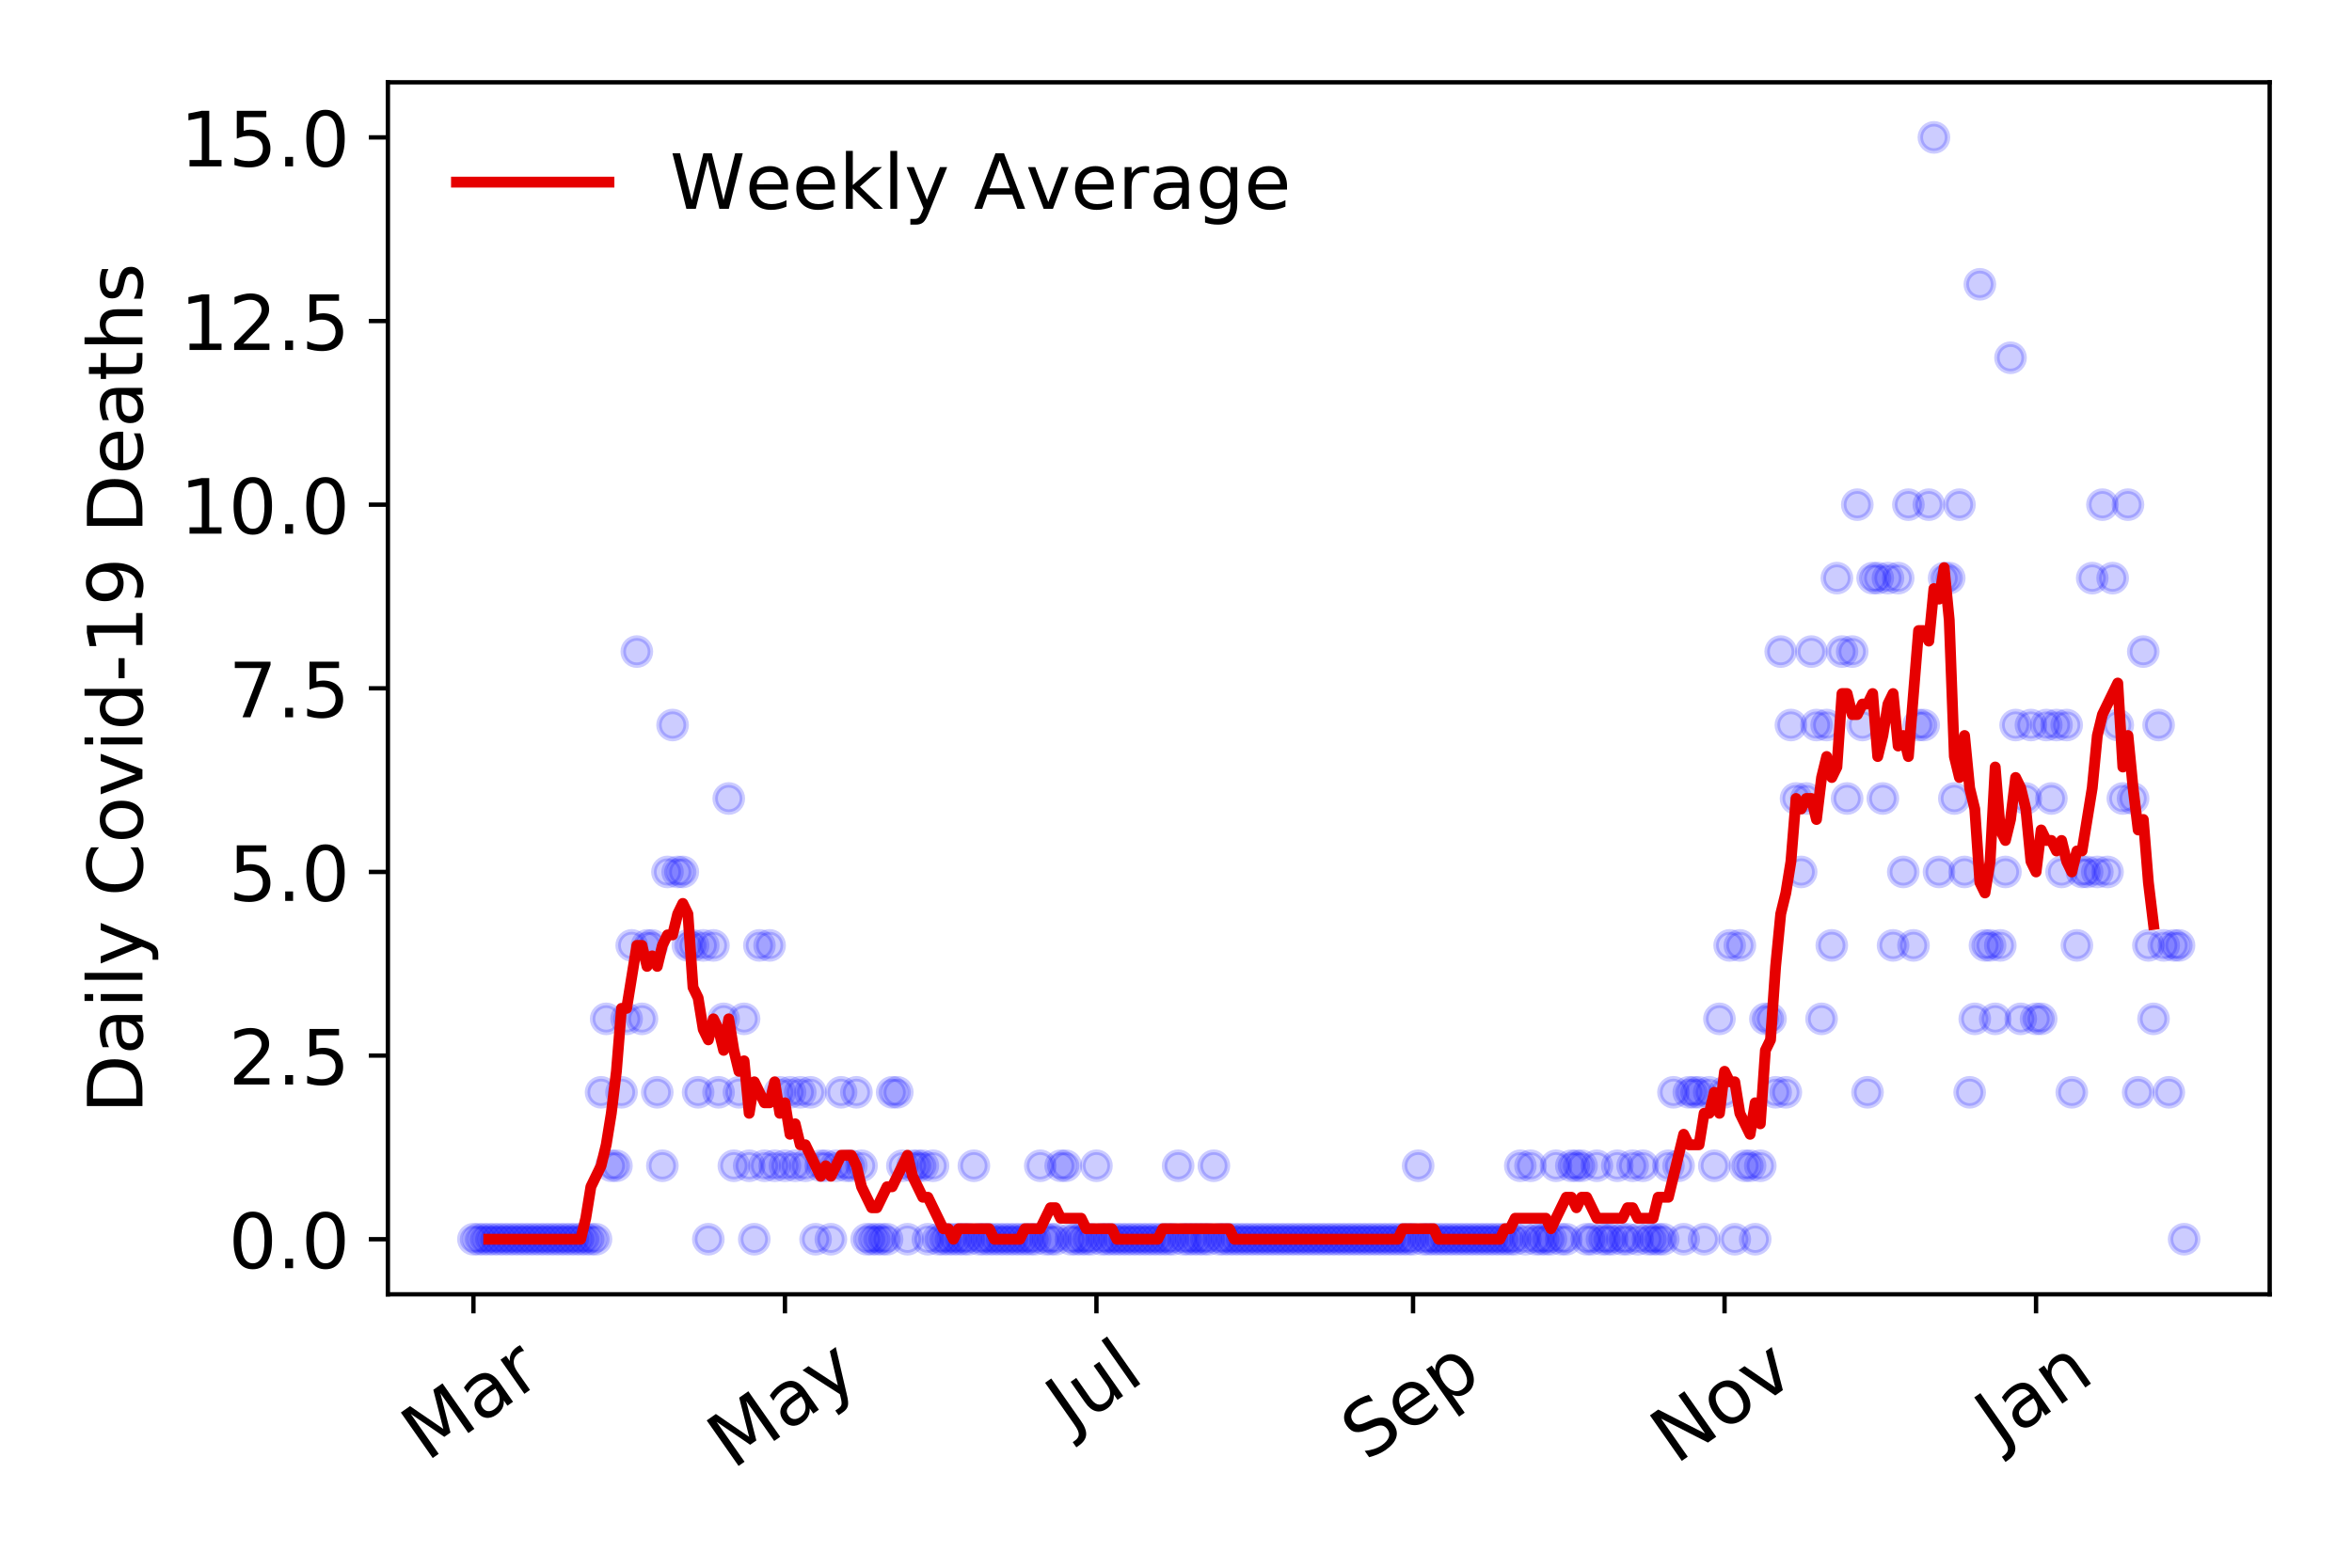 <?xml version="1.0" encoding="utf-8" standalone="no"?>
<!DOCTYPE svg PUBLIC "-//W3C//DTD SVG 1.1//EN"
  "http://www.w3.org/Graphics/SVG/1.1/DTD/svg11.dtd">
<!-- Created with matplotlib (https://matplotlib.org/) -->
<svg height="288pt" version="1.1" viewBox="0 0 432 288" width="432pt" xmlns="http://www.w3.org/2000/svg" xmlns:xlink="http://www.w3.org/1999/xlink">
 <defs>
  <style type="text/css">
*{stroke-linecap:butt;stroke-linejoin:round;}
  </style>
 </defs>
 <g id="figure_1">
  <g id="patch_1">
   <path d="M 0 288 
L 432 288 
L 432 0 
L 0 0 
z
" style="fill:#ffffff;"/>
  </g>
  <g id="axes_1">
   <g id="patch_2">
    <path d="M 71.245 237.778 
L 416.88 237.778 
L 416.88 15.12 
L 71.245 15.12 
z
" style="fill:#ffffff;"/>
   </g>
   <g id="matplotlib.axis_1">
    <g id="xtick_1">
     <g id="line2d_1">
      <defs>
       <path d="M 0 0 
L 0 3.5 
" id="m295e026a1c" style="stroke:#000000;stroke-width:0.8;"/>
      </defs>
      <g>
       <use style="stroke:#000000;stroke-width:0.8;" x="86.956" xlink:href="#m295e026a1c" y="237.778"/>
      </g>
     </g>
     <g id="text_1">
      <!-- Mar -->
      <defs>
       <path d="M 9.812 72.906 
L 24.516 72.906 
L 43.109 23.297 
L 61.812 72.906 
L 76.516 72.906 
L 76.516 0 
L 66.891 0 
L 66.891 64.016 
L 48.094 14.016 
L 38.188 14.016 
L 19.391 64.016 
L 19.391 0 
L 9.812 0 
z
" id="DejaVuSans-77"/>
       <path d="M 34.281 27.484 
Q 23.391 27.484 19.188 25 
Q 14.984 22.516 14.984 16.5 
Q 14.984 11.719 18.141 8.906 
Q 21.297 6.109 26.703 6.109 
Q 34.188 6.109 38.703 11.406 
Q 43.219 16.703 43.219 25.484 
L 43.219 27.484 
z
M 52.203 31.203 
L 52.203 0 
L 43.219 0 
L 43.219 8.297 
Q 40.141 3.328 35.547 0.953 
Q 30.953 -1.422 24.312 -1.422 
Q 15.922 -1.422 10.953 3.297 
Q 6 8.016 6 15.922 
Q 6 25.141 12.172 29.828 
Q 18.359 34.516 30.609 34.516 
L 43.219 34.516 
L 43.219 35.406 
Q 43.219 41.609 39.141 45 
Q 35.062 48.391 27.688 48.391 
Q 23 48.391 18.547 47.266 
Q 14.109 46.141 10.016 43.891 
L 10.016 52.203 
Q 14.938 54.109 19.578 55.047 
Q 24.219 56 28.609 56 
Q 40.484 56 46.344 49.844 
Q 52.203 43.703 52.203 31.203 
z
" id="DejaVuSans-97"/>
       <path d="M 41.109 46.297 
Q 39.594 47.172 37.812 47.578 
Q 36.031 48 33.891 48 
Q 26.266 48 22.188 43.047 
Q 18.109 38.094 18.109 28.812 
L 18.109 0 
L 9.078 0 
L 9.078 54.688 
L 18.109 54.688 
L 18.109 46.188 
Q 20.953 51.172 25.484 53.578 
Q 30.031 56 36.531 56 
Q 37.453 56 38.578 55.875 
Q 39.703 55.766 41.062 55.516 
z
" id="DejaVuSans-114"/>
      </defs>
      <g transform="translate(78.353 268.643)rotate(-35)scale(0.14 -0.14)">
       <use xlink:href="#DejaVuSans-77"/>
       <use x="86.279" xlink:href="#DejaVuSans-97"/>
       <use x="147.559" xlink:href="#DejaVuSans-114"/>
      </g>
     </g>
    </g>
    <g id="xtick_2">
     <g id="line2d_2">
      <g>
       <use style="stroke:#000000;stroke-width:0.8;" x="144.171" xlink:href="#m295e026a1c" y="237.778"/>
      </g>
     </g>
     <g id="text_2">
      <!-- May -->
      <defs>
       <path d="M 32.172 -5.078 
Q 28.375 -14.844 24.75 -17.812 
Q 21.141 -20.797 15.094 -20.797 
L 7.906 -20.797 
L 7.906 -13.281 
L 13.188 -13.281 
Q 16.891 -13.281 18.938 -11.516 
Q 21 -9.766 23.484 -3.219 
L 25.094 0.875 
L 2.984 54.688 
L 12.5 54.688 
L 29.594 11.922 
L 46.688 54.688 
L 56.203 54.688 
z
" id="DejaVuSans-121"/>
      </defs>
      <g transform="translate(134.531 270.094)rotate(-35)scale(0.14 -0.14)">
       <use xlink:href="#DejaVuSans-77"/>
       <use x="86.279" xlink:href="#DejaVuSans-97"/>
       <use x="147.559" xlink:href="#DejaVuSans-121"/>
      </g>
     </g>
    </g>
    <g id="xtick_3">
     <g id="line2d_3">
      <g>
       <use style="stroke:#000000;stroke-width:0.8;" x="201.386" xlink:href="#m295e026a1c" y="237.778"/>
      </g>
     </g>
     <g id="text_3">
      <!-- Jul -->
      <defs>
       <path d="M 9.812 72.906 
L 19.672 72.906 
L 19.672 5.078 
Q 19.672 -8.109 14.672 -14.062 
Q 9.672 -20.016 -1.422 -20.016 
L -5.172 -20.016 
L -5.172 -11.719 
L -2.094 -11.719 
Q 4.438 -11.719 7.125 -8.047 
Q 9.812 -4.391 9.812 5.078 
z
" id="DejaVuSans-74"/>
       <path d="M 8.5 21.578 
L 8.5 54.688 
L 17.484 54.688 
L 17.484 21.922 
Q 17.484 14.156 20.5 10.266 
Q 23.531 6.391 29.594 6.391 
Q 36.859 6.391 41.078 11.031 
Q 45.312 15.672 45.312 23.688 
L 45.312 54.688 
L 54.297 54.688 
L 54.297 0 
L 45.312 0 
L 45.312 8.406 
Q 42.047 3.422 37.719 1 
Q 33.406 -1.422 27.688 -1.422 
Q 18.266 -1.422 13.375 4.438 
Q 8.5 10.297 8.5 21.578 
z
M 31.109 56 
z
" id="DejaVuSans-117"/>
       <path d="M 9.422 75.984 
L 18.406 75.984 
L 18.406 0 
L 9.422 0 
z
" id="DejaVuSans-108"/>
      </defs>
      <g transform="translate(196.683 263.181)rotate(-35)scale(0.14 -0.14)">
       <use xlink:href="#DejaVuSans-74"/>
       <use x="29.492" xlink:href="#DejaVuSans-117"/>
       <use x="92.871" xlink:href="#DejaVuSans-108"/>
      </g>
     </g>
    </g>
    <g id="xtick_4">
     <g id="line2d_4">
      <g>
       <use style="stroke:#000000;stroke-width:0.8;" x="259.539" xlink:href="#m295e026a1c" y="237.778"/>
      </g>
     </g>
     <g id="text_4">
      <!-- Sep -->
      <defs>
       <path d="M 53.516 70.516 
L 53.516 60.891 
Q 47.906 63.578 42.922 64.891 
Q 37.938 66.219 33.297 66.219 
Q 25.25 66.219 20.875 63.094 
Q 16.5 59.969 16.5 54.203 
Q 16.5 49.359 19.406 46.891 
Q 22.312 44.438 30.422 42.922 
L 36.375 41.703 
Q 47.406 39.594 52.656 34.297 
Q 57.906 29 57.906 20.125 
Q 57.906 9.516 50.797 4.047 
Q 43.703 -1.422 29.984 -1.422 
Q 24.812 -1.422 18.969 -0.25 
Q 13.141 0.922 6.891 3.219 
L 6.891 13.375 
Q 12.891 10.016 18.656 8.297 
Q 24.422 6.594 29.984 6.594 
Q 38.422 6.594 43.016 9.906 
Q 47.609 13.234 47.609 19.391 
Q 47.609 24.75 44.312 27.781 
Q 41.016 30.812 33.5 32.328 
L 27.484 33.5 
Q 16.453 35.688 11.516 40.375 
Q 6.594 45.062 6.594 53.422 
Q 6.594 63.094 13.406 68.656 
Q 20.219 74.219 32.172 74.219 
Q 37.312 74.219 42.625 73.281 
Q 47.953 72.359 53.516 70.516 
z
" id="DejaVuSans-83"/>
       <path d="M 56.203 29.594 
L 56.203 25.203 
L 14.891 25.203 
Q 15.484 15.922 20.484 11.062 
Q 25.484 6.203 34.422 6.203 
Q 39.594 6.203 44.453 7.469 
Q 49.312 8.734 54.109 11.281 
L 54.109 2.781 
Q 49.266 0.734 44.188 -0.344 
Q 39.109 -1.422 33.891 -1.422 
Q 20.797 -1.422 13.156 6.188 
Q 5.516 13.812 5.516 26.812 
Q 5.516 40.234 12.766 48.109 
Q 20.016 56 32.328 56 
Q 43.359 56 49.781 48.891 
Q 56.203 41.797 56.203 29.594 
z
M 47.219 32.234 
Q 47.125 39.594 43.094 43.984 
Q 39.062 48.391 32.422 48.391 
Q 24.906 48.391 20.391 44.141 
Q 15.875 39.891 15.188 32.172 
z
" id="DejaVuSans-101"/>
       <path d="M 18.109 8.203 
L 18.109 -20.797 
L 9.078 -20.797 
L 9.078 54.688 
L 18.109 54.688 
L 18.109 46.391 
Q 20.953 51.266 25.266 53.625 
Q 29.594 56 35.594 56 
Q 45.562 56 51.781 48.094 
Q 58.016 40.188 58.016 27.297 
Q 58.016 14.406 51.781 6.484 
Q 45.562 -1.422 35.594 -1.422 
Q 29.594 -1.422 25.266 0.953 
Q 20.953 3.328 18.109 8.203 
z
M 48.688 27.297 
Q 48.688 37.203 44.609 42.844 
Q 40.531 48.484 33.406 48.484 
Q 26.266 48.484 22.188 42.844 
Q 18.109 37.203 18.109 27.297 
Q 18.109 17.391 22.188 11.75 
Q 26.266 6.109 33.406 6.109 
Q 40.531 6.109 44.609 11.75 
Q 48.688 17.391 48.688 27.297 
z
" id="DejaVuSans-112"/>
      </defs>
      <g transform="translate(250.946 268.629)rotate(-35)scale(0.14 -0.14)">
       <use xlink:href="#DejaVuSans-83"/>
       <use x="63.477" xlink:href="#DejaVuSans-101"/>
       <use x="125" xlink:href="#DejaVuSans-112"/>
      </g>
     </g>
    </g>
    <g id="xtick_5">
     <g id="line2d_5">
      <g>
       <use style="stroke:#000000;stroke-width:0.8;" x="316.754" xlink:href="#m295e026a1c" y="237.778"/>
      </g>
     </g>
     <g id="text_5">
      <!-- Nov -->
      <defs>
       <path d="M 9.812 72.906 
L 23.094 72.906 
L 55.422 11.922 
L 55.422 72.906 
L 64.984 72.906 
L 64.984 0 
L 51.703 0 
L 19.391 60.984 
L 19.391 0 
L 9.812 0 
z
" id="DejaVuSans-78"/>
       <path d="M 30.609 48.391 
Q 23.391 48.391 19.188 42.75 
Q 14.984 37.109 14.984 27.297 
Q 14.984 17.484 19.156 11.844 
Q 23.344 6.203 30.609 6.203 
Q 37.797 6.203 41.984 11.859 
Q 46.188 17.531 46.188 27.297 
Q 46.188 37.016 41.984 42.703 
Q 37.797 48.391 30.609 48.391 
z
M 30.609 56 
Q 42.328 56 49.016 48.375 
Q 55.719 40.766 55.719 27.297 
Q 55.719 13.875 49.016 6.219 
Q 42.328 -1.422 30.609 -1.422 
Q 18.844 -1.422 12.172 6.219 
Q 5.516 13.875 5.516 27.297 
Q 5.516 40.766 12.172 48.375 
Q 18.844 56 30.609 56 
z
" id="DejaVuSans-111"/>
       <path d="M 2.984 54.688 
L 12.5 54.688 
L 29.594 8.797 
L 46.688 54.688 
L 56.203 54.688 
L 35.688 0 
L 23.484 0 
z
" id="DejaVuSans-118"/>
      </defs>
      <g transform="translate(307.777 269.166)rotate(-35)scale(0.14 -0.14)">
       <use xlink:href="#DejaVuSans-78"/>
       <use x="74.805" xlink:href="#DejaVuSans-111"/>
       <use x="135.986" xlink:href="#DejaVuSans-118"/>
      </g>
     </g>
    </g>
    <g id="xtick_6">
     <g id="line2d_6">
      <g>
       <use style="stroke:#000000;stroke-width:0.8;" x="373.969" xlink:href="#m295e026a1c" y="237.778"/>
      </g>
     </g>
     <g id="text_6">
      <!-- Jan -->
      <defs>
       <path d="M 54.891 33.016 
L 54.891 0 
L 45.906 0 
L 45.906 32.719 
Q 45.906 40.484 42.875 44.328 
Q 39.844 48.188 33.797 48.188 
Q 26.516 48.188 22.312 43.547 
Q 18.109 38.922 18.109 30.906 
L 18.109 0 
L 9.078 0 
L 9.078 54.688 
L 18.109 54.688 
L 18.109 46.188 
Q 21.344 51.125 25.703 53.562 
Q 30.078 56 35.797 56 
Q 45.219 56 50.047 50.172 
Q 54.891 44.344 54.891 33.016 
z
" id="DejaVuSans-110"/>
      </defs>
      <g transform="translate(367.345 265.871)rotate(-35)scale(0.14 -0.14)">
       <use xlink:href="#DejaVuSans-74"/>
       <use x="29.492" xlink:href="#DejaVuSans-97"/>
       <use x="90.771" xlink:href="#DejaVuSans-110"/>
      </g>
     </g>
    </g>
   </g>
   <g id="matplotlib.axis_2">
    <g id="ytick_1">
     <g id="line2d_7">
      <defs>
       <path d="M 0 0 
L -3.5 0 
" id="m9e83b0c64f" style="stroke:#000000;stroke-width:0.8;"/>
      </defs>
      <g>
       <use style="stroke:#000000;stroke-width:0.8;" x="71.245" xlink:href="#m9e83b0c64f" y="227.657"/>
      </g>
     </g>
     <g id="text_7">
      <!-- 0.0 -->
      <defs>
       <path d="M 31.781 66.406 
Q 24.172 66.406 20.328 58.906 
Q 16.5 51.422 16.5 36.375 
Q 16.5 21.391 20.328 13.891 
Q 24.172 6.391 31.781 6.391 
Q 39.453 6.391 43.281 13.891 
Q 47.125 21.391 47.125 36.375 
Q 47.125 51.422 43.281 58.906 
Q 39.453 66.406 31.781 66.406 
z
M 31.781 74.219 
Q 44.047 74.219 50.516 64.516 
Q 56.984 54.828 56.984 36.375 
Q 56.984 17.969 50.516 8.266 
Q 44.047 -1.422 31.781 -1.422 
Q 19.531 -1.422 13.062 8.266 
Q 6.594 17.969 6.594 36.375 
Q 6.594 54.828 13.062 64.516 
Q 19.531 74.219 31.781 74.219 
z
" id="DejaVuSans-48"/>
       <path d="M 10.688 12.406 
L 21 12.406 
L 21 0 
L 10.688 0 
z
" id="DejaVuSans-46"/>
      </defs>
      <g transform="translate(41.981 232.976)scale(0.14 -0.14)">
       <use xlink:href="#DejaVuSans-48"/>
       <use x="63.623" xlink:href="#DejaVuSans-46"/>
       <use x="95.41" xlink:href="#DejaVuSans-48"/>
      </g>
     </g>
    </g>
    <g id="ytick_2">
     <g id="line2d_8">
      <g>
       <use style="stroke:#000000;stroke-width:0.8;" x="71.245" xlink:href="#m9e83b0c64f" y="193.921"/>
      </g>
     </g>
     <g id="text_8">
      <!-- 2.5 -->
      <defs>
       <path d="M 19.188 8.297 
L 53.609 8.297 
L 53.609 0 
L 7.328 0 
L 7.328 8.297 
Q 12.938 14.109 22.625 23.891 
Q 32.328 33.688 34.812 36.531 
Q 39.547 41.844 41.422 45.531 
Q 43.312 49.219 43.312 52.781 
Q 43.312 58.594 39.234 62.25 
Q 35.156 65.922 28.609 65.922 
Q 23.969 65.922 18.812 64.312 
Q 13.672 62.703 7.812 59.422 
L 7.812 69.391 
Q 13.766 71.781 18.938 73 
Q 24.125 74.219 28.422 74.219 
Q 39.75 74.219 46.484 68.547 
Q 53.219 62.891 53.219 53.422 
Q 53.219 48.922 51.531 44.891 
Q 49.859 40.875 45.406 35.406 
Q 44.188 33.984 37.641 27.219 
Q 31.109 20.453 19.188 8.297 
z
" id="DejaVuSans-50"/>
       <path d="M 10.797 72.906 
L 49.516 72.906 
L 49.516 64.594 
L 19.828 64.594 
L 19.828 46.734 
Q 21.969 47.469 24.109 47.828 
Q 26.266 48.188 28.422 48.188 
Q 40.625 48.188 47.75 41.5 
Q 54.891 34.812 54.891 23.391 
Q 54.891 11.625 47.562 5.094 
Q 40.234 -1.422 26.906 -1.422 
Q 22.312 -1.422 17.547 -0.641 
Q 12.797 0.141 7.719 1.703 
L 7.719 11.625 
Q 12.109 9.234 16.797 8.062 
Q 21.484 6.891 26.703 6.891 
Q 35.156 6.891 40.078 11.328 
Q 45.016 15.766 45.016 23.391 
Q 45.016 31 40.078 35.438 
Q 35.156 39.891 26.703 39.891 
Q 22.75 39.891 18.812 39.016 
Q 14.891 38.141 10.797 36.281 
z
" id="DejaVuSans-53"/>
      </defs>
      <g transform="translate(41.981 199.24)scale(0.14 -0.14)">
       <use xlink:href="#DejaVuSans-50"/>
       <use x="63.623" xlink:href="#DejaVuSans-46"/>
       <use x="95.41" xlink:href="#DejaVuSans-53"/>
      </g>
     </g>
    </g>
    <g id="ytick_3">
     <g id="line2d_9">
      <g>
       <use style="stroke:#000000;stroke-width:0.8;" x="71.245" xlink:href="#m9e83b0c64f" y="160.185"/>
      </g>
     </g>
     <g id="text_9">
      <!-- 5.0 -->
      <g transform="translate(41.981 165.504)scale(0.14 -0.14)">
       <use xlink:href="#DejaVuSans-53"/>
       <use x="63.623" xlink:href="#DejaVuSans-46"/>
       <use x="95.41" xlink:href="#DejaVuSans-48"/>
      </g>
     </g>
    </g>
    <g id="ytick_4">
     <g id="line2d_10">
      <g>
       <use style="stroke:#000000;stroke-width:0.8;" x="71.245" xlink:href="#m9e83b0c64f" y="126.449"/>
      </g>
     </g>
     <g id="text_10">
      <!-- 7.5 -->
      <defs>
       <path d="M 8.203 72.906 
L 55.078 72.906 
L 55.078 68.703 
L 28.609 0 
L 18.312 0 
L 43.219 64.594 
L 8.203 64.594 
z
" id="DejaVuSans-55"/>
      </defs>
      <g transform="translate(41.981 131.768)scale(0.14 -0.14)">
       <use xlink:href="#DejaVuSans-55"/>
       <use x="63.623" xlink:href="#DejaVuSans-46"/>
       <use x="95.41" xlink:href="#DejaVuSans-53"/>
      </g>
     </g>
    </g>
    <g id="ytick_5">
     <g id="line2d_11">
      <g>
       <use style="stroke:#000000;stroke-width:0.8;" x="71.245" xlink:href="#m9e83b0c64f" y="92.713"/>
      </g>
     </g>
     <g id="text_11">
      <!-- 10.0 -->
      <defs>
       <path d="M 12.406 8.297 
L 28.516 8.297 
L 28.516 63.922 
L 10.984 60.406 
L 10.984 69.391 
L 28.422 72.906 
L 38.281 72.906 
L 38.281 8.297 
L 54.391 8.297 
L 54.391 0 
L 12.406 0 
z
" id="DejaVuSans-49"/>
      </defs>
      <g transform="translate(33.073 98.032)scale(0.14 -0.14)">
       <use xlink:href="#DejaVuSans-49"/>
       <use x="63.623" xlink:href="#DejaVuSans-48"/>
       <use x="127.246" xlink:href="#DejaVuSans-46"/>
       <use x="159.033" xlink:href="#DejaVuSans-48"/>
      </g>
     </g>
    </g>
    <g id="ytick_6">
     <g id="line2d_12">
      <g>
       <use style="stroke:#000000;stroke-width:0.8;" x="71.245" xlink:href="#m9e83b0c64f" y="58.977"/>
      </g>
     </g>
     <g id="text_12">
      <!-- 12.5 -->
      <g transform="translate(33.073 64.296)scale(0.14 -0.14)">
       <use xlink:href="#DejaVuSans-49"/>
       <use x="63.623" xlink:href="#DejaVuSans-50"/>
       <use x="127.246" xlink:href="#DejaVuSans-46"/>
       <use x="159.033" xlink:href="#DejaVuSans-53"/>
      </g>
     </g>
    </g>
    <g id="ytick_7">
     <g id="line2d_13">
      <g>
       <use style="stroke:#000000;stroke-width:0.8;" x="71.245" xlink:href="#m9e83b0c64f" y="25.241"/>
      </g>
     </g>
     <g id="text_13">
      <!-- 15.0 -->
      <g transform="translate(33.073 30.56)scale(0.14 -0.14)">
       <use xlink:href="#DejaVuSans-49"/>
       <use x="63.623" xlink:href="#DejaVuSans-53"/>
       <use x="127.246" xlink:href="#DejaVuSans-46"/>
       <use x="159.033" xlink:href="#DejaVuSans-48"/>
      </g>
     </g>
    </g>
    <g id="text_14">
     <!-- Daily Covid-19 Deaths -->
     <defs>
      <path d="M 19.672 64.797 
L 19.672 8.109 
L 31.594 8.109 
Q 46.688 8.109 53.688 14.938 
Q 60.688 21.781 60.688 36.531 
Q 60.688 51.172 53.688 57.984 
Q 46.688 64.797 31.594 64.797 
z
M 9.812 72.906 
L 30.078 72.906 
Q 51.266 72.906 61.172 64.094 
Q 71.094 55.281 71.094 36.531 
Q 71.094 17.672 61.125 8.828 
Q 51.172 0 30.078 0 
L 9.812 0 
z
" id="DejaVuSans-68"/>
      <path d="M 9.422 54.688 
L 18.406 54.688 
L 18.406 0 
L 9.422 0 
z
M 9.422 75.984 
L 18.406 75.984 
L 18.406 64.594 
L 9.422 64.594 
z
" id="DejaVuSans-105"/>
      <path id="DejaVuSans-32"/>
      <path d="M 64.406 67.281 
L 64.406 56.891 
Q 59.422 61.531 53.781 63.812 
Q 48.141 66.109 41.797 66.109 
Q 29.297 66.109 22.656 58.469 
Q 16.016 50.828 16.016 36.375 
Q 16.016 21.969 22.656 14.328 
Q 29.297 6.688 41.797 6.688 
Q 48.141 6.688 53.781 8.984 
Q 59.422 11.281 64.406 15.922 
L 64.406 5.609 
Q 59.234 2.094 53.438 0.328 
Q 47.656 -1.422 41.219 -1.422 
Q 24.656 -1.422 15.125 8.703 
Q 5.609 18.844 5.609 36.375 
Q 5.609 53.953 15.125 64.078 
Q 24.656 74.219 41.219 74.219 
Q 47.75 74.219 53.531 72.484 
Q 59.328 70.75 64.406 67.281 
z
" id="DejaVuSans-67"/>
      <path d="M 45.406 46.391 
L 45.406 75.984 
L 54.391 75.984 
L 54.391 0 
L 45.406 0 
L 45.406 8.203 
Q 42.578 3.328 38.25 0.953 
Q 33.938 -1.422 27.875 -1.422 
Q 17.969 -1.422 11.734 6.484 
Q 5.516 14.406 5.516 27.297 
Q 5.516 40.188 11.734 48.094 
Q 17.969 56 27.875 56 
Q 33.938 56 38.25 53.625 
Q 42.578 51.266 45.406 46.391 
z
M 14.797 27.297 
Q 14.797 17.391 18.875 11.75 
Q 22.953 6.109 30.078 6.109 
Q 37.203 6.109 41.297 11.75 
Q 45.406 17.391 45.406 27.297 
Q 45.406 37.203 41.297 42.844 
Q 37.203 48.484 30.078 48.484 
Q 22.953 48.484 18.875 42.844 
Q 14.797 37.203 14.797 27.297 
z
" id="DejaVuSans-100"/>
      <path d="M 4.891 31.391 
L 31.203 31.391 
L 31.203 23.391 
L 4.891 23.391 
z
" id="DejaVuSans-45"/>
      <path d="M 10.984 1.516 
L 10.984 10.5 
Q 14.703 8.734 18.5 7.812 
Q 22.312 6.891 25.984 6.891 
Q 35.75 6.891 40.891 13.453 
Q 46.047 20.016 46.781 33.406 
Q 43.953 29.203 39.594 26.953 
Q 35.25 24.703 29.984 24.703 
Q 19.047 24.703 12.672 31.312 
Q 6.297 37.938 6.297 49.422 
Q 6.297 60.641 12.938 67.422 
Q 19.578 74.219 30.609 74.219 
Q 43.266 74.219 49.922 64.516 
Q 56.594 54.828 56.594 36.375 
Q 56.594 19.141 48.406 8.859 
Q 40.234 -1.422 26.422 -1.422 
Q 22.703 -1.422 18.891 -0.688 
Q 15.094 0.047 10.984 1.516 
z
M 30.609 32.422 
Q 37.25 32.422 41.125 36.953 
Q 45.016 41.5 45.016 49.422 
Q 45.016 57.281 41.125 61.844 
Q 37.25 66.406 30.609 66.406 
Q 23.969 66.406 20.094 61.844 
Q 16.219 57.281 16.219 49.422 
Q 16.219 41.5 20.094 36.953 
Q 23.969 32.422 30.609 32.422 
z
" id="DejaVuSans-57"/>
      <path d="M 18.312 70.219 
L 18.312 54.688 
L 36.812 54.688 
L 36.812 47.703 
L 18.312 47.703 
L 18.312 18.016 
Q 18.312 11.328 20.141 9.422 
Q 21.969 7.516 27.594 7.516 
L 36.812 7.516 
L 36.812 0 
L 27.594 0 
Q 17.188 0 13.234 3.875 
Q 9.281 7.766 9.281 18.016 
L 9.281 47.703 
L 2.688 47.703 
L 2.688 54.688 
L 9.281 54.688 
L 9.281 70.219 
z
" id="DejaVuSans-116"/>
      <path d="M 54.891 33.016 
L 54.891 0 
L 45.906 0 
L 45.906 32.719 
Q 45.906 40.484 42.875 44.328 
Q 39.844 48.188 33.797 48.188 
Q 26.516 48.188 22.312 43.547 
Q 18.109 38.922 18.109 30.906 
L 18.109 0 
L 9.078 0 
L 9.078 75.984 
L 18.109 75.984 
L 18.109 46.188 
Q 21.344 51.125 25.703 53.562 
Q 30.078 56 35.797 56 
Q 45.219 56 50.047 50.172 
Q 54.891 44.344 54.891 33.016 
z
" id="DejaVuSans-104"/>
      <path d="M 44.281 53.078 
L 44.281 44.578 
Q 40.484 46.531 36.375 47.5 
Q 32.281 48.484 27.875 48.484 
Q 21.188 48.484 17.844 46.438 
Q 14.5 44.391 14.5 40.281 
Q 14.5 37.156 16.891 35.375 
Q 19.281 33.594 26.516 31.984 
L 29.594 31.297 
Q 39.156 29.25 43.188 25.516 
Q 47.219 21.781 47.219 15.094 
Q 47.219 7.469 41.188 3.016 
Q 35.156 -1.422 24.609 -1.422 
Q 20.219 -1.422 15.453 -0.562 
Q 10.688 0.297 5.422 2 
L 5.422 11.281 
Q 10.406 8.688 15.234 7.391 
Q 20.062 6.109 24.812 6.109 
Q 31.156 6.109 34.562 8.281 
Q 37.984 10.453 37.984 14.406 
Q 37.984 18.062 35.516 20.016 
Q 33.062 21.969 24.703 23.781 
L 21.578 24.516 
Q 13.234 26.266 9.516 29.906 
Q 5.812 33.547 5.812 39.891 
Q 5.812 47.609 11.281 51.797 
Q 16.75 56 26.812 56 
Q 31.781 56 36.172 55.266 
Q 40.578 54.547 44.281 53.078 
z
" id="DejaVuSans-115"/>
     </defs>
     <g transform="translate(26.162 204.56)rotate(-90)scale(0.14 -0.14)">
      <use xlink:href="#DejaVuSans-68"/>
      <use x="77.002" xlink:href="#DejaVuSans-97"/>
      <use x="138.281" xlink:href="#DejaVuSans-105"/>
      <use x="166.064" xlink:href="#DejaVuSans-108"/>
      <use x="193.848" xlink:href="#DejaVuSans-121"/>
      <use x="253.027" xlink:href="#DejaVuSans-32"/>
      <use x="284.814" xlink:href="#DejaVuSans-67"/>
      <use x="354.639" xlink:href="#DejaVuSans-111"/>
      <use x="415.82" xlink:href="#DejaVuSans-118"/>
      <use x="475" xlink:href="#DejaVuSans-105"/>
      <use x="502.783" xlink:href="#DejaVuSans-100"/>
      <use x="566.26" xlink:href="#DejaVuSans-45"/>
      <use x="602.344" xlink:href="#DejaVuSans-49"/>
      <use x="665.967" xlink:href="#DejaVuSans-57"/>
      <use x="729.59" xlink:href="#DejaVuSans-32"/>
      <use x="761.377" xlink:href="#DejaVuSans-68"/>
      <use x="838.379" xlink:href="#DejaVuSans-101"/>
      <use x="899.902" xlink:href="#DejaVuSans-97"/>
      <use x="961.182" xlink:href="#DejaVuSans-116"/>
      <use x="1000.391" xlink:href="#DejaVuSans-104"/>
      <use x="1063.77" xlink:href="#DejaVuSans-115"/>
     </g>
    </g>
   </g>
   <g id="line2d_14">
    <defs>
     <path d="M 0 2.5 
C 0.663 2.5 1.299 2.237 1.768 1.768 
C 2.237 1.299 2.5 0.663 2.5 0 
C 2.5 -0.663 2.237 -1.299 1.768 -1.768 
C 1.299 -2.237 0.663 -2.5 0 -2.5 
C -0.663 -2.5 -1.299 -2.237 -1.768 -1.768 
C -2.237 -1.299 -2.5 -0.663 -2.5 0 
C -2.5 0.663 -2.237 1.299 -1.768 1.768 
C -1.299 2.237 -0.663 2.5 0 2.5 
z
" id="m2b7964cf45" style="stroke:#0000ff;stroke-opacity:0.2;"/>
    </defs>
    <g clip-path="url(#pfbfd939495)">
     <use style="fill:#0000ff;fill-opacity:0.2;stroke:#0000ff;stroke-opacity:0.2;" x="86.956" xlink:href="#m2b7964cf45" y="227.657"/>
     <use style="fill:#0000ff;fill-opacity:0.2;stroke:#0000ff;stroke-opacity:0.2;" x="87.894" xlink:href="#m2b7964cf45" y="227.657"/>
     <use style="fill:#0000ff;fill-opacity:0.2;stroke:#0000ff;stroke-opacity:0.2;" x="88.832" xlink:href="#m2b7964cf45" y="227.657"/>
     <use style="fill:#0000ff;fill-opacity:0.2;stroke:#0000ff;stroke-opacity:0.2;" x="89.77" xlink:href="#m2b7964cf45" y="227.657"/>
     <use style="fill:#0000ff;fill-opacity:0.2;stroke:#0000ff;stroke-opacity:0.2;" x="90.707" xlink:href="#m2b7964cf45" y="227.657"/>
     <use style="fill:#0000ff;fill-opacity:0.2;stroke:#0000ff;stroke-opacity:0.2;" x="91.645" xlink:href="#m2b7964cf45" y="227.657"/>
     <use style="fill:#0000ff;fill-opacity:0.2;stroke:#0000ff;stroke-opacity:0.2;" x="92.583" xlink:href="#m2b7964cf45" y="227.657"/>
     <use style="fill:#0000ff;fill-opacity:0.2;stroke:#0000ff;stroke-opacity:0.2;" x="93.521" xlink:href="#m2b7964cf45" y="227.657"/>
     <use style="fill:#0000ff;fill-opacity:0.2;stroke:#0000ff;stroke-opacity:0.2;" x="94.459" xlink:href="#m2b7964cf45" y="227.657"/>
     <use style="fill:#0000ff;fill-opacity:0.2;stroke:#0000ff;stroke-opacity:0.2;" x="95.397" xlink:href="#m2b7964cf45" y="227.657"/>
     <use style="fill:#0000ff;fill-opacity:0.2;stroke:#0000ff;stroke-opacity:0.2;" x="96.335" xlink:href="#m2b7964cf45" y="227.657"/>
     <use style="fill:#0000ff;fill-opacity:0.2;stroke:#0000ff;stroke-opacity:0.2;" x="97.273" xlink:href="#m2b7964cf45" y="227.657"/>
     <use style="fill:#0000ff;fill-opacity:0.2;stroke:#0000ff;stroke-opacity:0.2;" x="98.211" xlink:href="#m2b7964cf45" y="227.657"/>
     <use style="fill:#0000ff;fill-opacity:0.2;stroke:#0000ff;stroke-opacity:0.2;" x="99.149" xlink:href="#m2b7964cf45" y="227.657"/>
     <use style="fill:#0000ff;fill-opacity:0.2;stroke:#0000ff;stroke-opacity:0.2;" x="100.087" xlink:href="#m2b7964cf45" y="227.657"/>
     <use style="fill:#0000ff;fill-opacity:0.2;stroke:#0000ff;stroke-opacity:0.2;" x="101.025" xlink:href="#m2b7964cf45" y="227.657"/>
     <use style="fill:#0000ff;fill-opacity:0.2;stroke:#0000ff;stroke-opacity:0.2;" x="101.963" xlink:href="#m2b7964cf45" y="227.657"/>
     <use style="fill:#0000ff;fill-opacity:0.2;stroke:#0000ff;stroke-opacity:0.2;" x="102.901" xlink:href="#m2b7964cf45" y="227.657"/>
     <use style="fill:#0000ff;fill-opacity:0.2;stroke:#0000ff;stroke-opacity:0.2;" x="103.839" xlink:href="#m2b7964cf45" y="227.657"/>
     <use style="fill:#0000ff;fill-opacity:0.2;stroke:#0000ff;stroke-opacity:0.2;" x="104.777" xlink:href="#m2b7964cf45" y="227.657"/>
     <use style="fill:#0000ff;fill-opacity:0.2;stroke:#0000ff;stroke-opacity:0.2;" x="105.715" xlink:href="#m2b7964cf45" y="227.657"/>
     <use style="fill:#0000ff;fill-opacity:0.2;stroke:#0000ff;stroke-opacity:0.2;" x="106.653" xlink:href="#m2b7964cf45" y="227.657"/>
     <use style="fill:#0000ff;fill-opacity:0.2;stroke:#0000ff;stroke-opacity:0.2;" x="107.591" xlink:href="#m2b7964cf45" y="227.657"/>
     <use style="fill:#0000ff;fill-opacity:0.2;stroke:#0000ff;stroke-opacity:0.2;" x="108.529" xlink:href="#m2b7964cf45" y="227.657"/>
     <use style="fill:#0000ff;fill-opacity:0.2;stroke:#0000ff;stroke-opacity:0.2;" x="109.467" xlink:href="#m2b7964cf45" y="227.657"/>
     <use style="fill:#0000ff;fill-opacity:0.2;stroke:#0000ff;stroke-opacity:0.2;" x="110.404" xlink:href="#m2b7964cf45" y="200.668"/>
     <use style="fill:#0000ff;fill-opacity:0.2;stroke:#0000ff;stroke-opacity:0.2;" x="111.342" xlink:href="#m2b7964cf45" y="187.174"/>
     <use style="fill:#0000ff;fill-opacity:0.2;stroke:#0000ff;stroke-opacity:0.2;" x="112.28" xlink:href="#m2b7964cf45" y="214.163"/>
     <use style="fill:#0000ff;fill-opacity:0.2;stroke:#0000ff;stroke-opacity:0.2;" x="113.218" xlink:href="#m2b7964cf45" y="214.163"/>
     <use style="fill:#0000ff;fill-opacity:0.2;stroke:#0000ff;stroke-opacity:0.2;" x="114.156" xlink:href="#m2b7964cf45" y="200.668"/>
     <use style="fill:#0000ff;fill-opacity:0.2;stroke:#0000ff;stroke-opacity:0.2;" x="115.094" xlink:href="#m2b7964cf45" y="187.174"/>
     <use style="fill:#0000ff;fill-opacity:0.2;stroke:#0000ff;stroke-opacity:0.2;" x="116.032" xlink:href="#m2b7964cf45" y="173.68"/>
     <use style="fill:#0000ff;fill-opacity:0.2;stroke:#0000ff;stroke-opacity:0.2;" x="116.97" xlink:href="#m2b7964cf45" y="119.702"/>
     <use style="fill:#0000ff;fill-opacity:0.2;stroke:#0000ff;stroke-opacity:0.2;" x="117.908" xlink:href="#m2b7964cf45" y="187.174"/>
     <use style="fill:#0000ff;fill-opacity:0.2;stroke:#0000ff;stroke-opacity:0.2;" x="118.846" xlink:href="#m2b7964cf45" y="173.68"/>
     <use style="fill:#0000ff;fill-opacity:0.2;stroke:#0000ff;stroke-opacity:0.2;" x="119.784" xlink:href="#m2b7964cf45" y="173.68"/>
     <use style="fill:#0000ff;fill-opacity:0.2;stroke:#0000ff;stroke-opacity:0.2;" x="120.722" xlink:href="#m2b7964cf45" y="200.668"/>
     <use style="fill:#0000ff;fill-opacity:0.2;stroke:#0000ff;stroke-opacity:0.2;" x="121.66" xlink:href="#m2b7964cf45" y="214.163"/>
     <use style="fill:#0000ff;fill-opacity:0.2;stroke:#0000ff;stroke-opacity:0.2;" x="122.598" xlink:href="#m2b7964cf45" y="160.185"/>
     <use style="fill:#0000ff;fill-opacity:0.2;stroke:#0000ff;stroke-opacity:0.2;" x="123.536" xlink:href="#m2b7964cf45" y="133.196"/>
     <use style="fill:#0000ff;fill-opacity:0.2;stroke:#0000ff;stroke-opacity:0.2;" x="124.474" xlink:href="#m2b7964cf45" y="160.185"/>
     <use style="fill:#0000ff;fill-opacity:0.2;stroke:#0000ff;stroke-opacity:0.2;" x="125.412" xlink:href="#m2b7964cf45" y="160.185"/>
     <use style="fill:#0000ff;fill-opacity:0.2;stroke:#0000ff;stroke-opacity:0.2;" x="126.35" xlink:href="#m2b7964cf45" y="173.68"/>
     <use style="fill:#0000ff;fill-opacity:0.2;stroke:#0000ff;stroke-opacity:0.2;" x="127.288" xlink:href="#m2b7964cf45" y="173.68"/>
     <use style="fill:#0000ff;fill-opacity:0.2;stroke:#0000ff;stroke-opacity:0.2;" x="128.226" xlink:href="#m2b7964cf45" y="200.668"/>
     <use style="fill:#0000ff;fill-opacity:0.2;stroke:#0000ff;stroke-opacity:0.2;" x="129.163" xlink:href="#m2b7964cf45" y="173.68"/>
     <use style="fill:#0000ff;fill-opacity:0.2;stroke:#0000ff;stroke-opacity:0.2;" x="130.101" xlink:href="#m2b7964cf45" y="227.657"/>
     <use style="fill:#0000ff;fill-opacity:0.2;stroke:#0000ff;stroke-opacity:0.2;" x="131.039" xlink:href="#m2b7964cf45" y="173.68"/>
     <use style="fill:#0000ff;fill-opacity:0.2;stroke:#0000ff;stroke-opacity:0.2;" x="131.977" xlink:href="#m2b7964cf45" y="200.668"/>
     <use style="fill:#0000ff;fill-opacity:0.2;stroke:#0000ff;stroke-opacity:0.2;" x="132.915" xlink:href="#m2b7964cf45" y="187.174"/>
     <use style="fill:#0000ff;fill-opacity:0.2;stroke:#0000ff;stroke-opacity:0.2;" x="133.853" xlink:href="#m2b7964cf45" y="146.691"/>
     <use style="fill:#0000ff;fill-opacity:0.2;stroke:#0000ff;stroke-opacity:0.2;" x="134.791" xlink:href="#m2b7964cf45" y="214.163"/>
     <use style="fill:#0000ff;fill-opacity:0.2;stroke:#0000ff;stroke-opacity:0.2;" x="135.729" xlink:href="#m2b7964cf45" y="200.668"/>
     <use style="fill:#0000ff;fill-opacity:0.2;stroke:#0000ff;stroke-opacity:0.2;" x="136.667" xlink:href="#m2b7964cf45" y="187.174"/>
     <use style="fill:#0000ff;fill-opacity:0.2;stroke:#0000ff;stroke-opacity:0.2;" x="137.605" xlink:href="#m2b7964cf45" y="214.163"/>
     <use style="fill:#0000ff;fill-opacity:0.2;stroke:#0000ff;stroke-opacity:0.2;" x="138.543" xlink:href="#m2b7964cf45" y="227.657"/>
     <use style="fill:#0000ff;fill-opacity:0.2;stroke:#0000ff;stroke-opacity:0.2;" x="139.481" xlink:href="#m2b7964cf45" y="173.68"/>
     <use style="fill:#0000ff;fill-opacity:0.2;stroke:#0000ff;stroke-opacity:0.2;" x="140.419" xlink:href="#m2b7964cf45" y="214.163"/>
     <use style="fill:#0000ff;fill-opacity:0.2;stroke:#0000ff;stroke-opacity:0.2;" x="141.357" xlink:href="#m2b7964cf45" y="173.68"/>
     <use style="fill:#0000ff;fill-opacity:0.2;stroke:#0000ff;stroke-opacity:0.2;" x="142.295" xlink:href="#m2b7964cf45" y="214.163"/>
     <use style="fill:#0000ff;fill-opacity:0.2;stroke:#0000ff;stroke-opacity:0.2;" x="143.233" xlink:href="#m2b7964cf45" y="200.668"/>
     <use style="fill:#0000ff;fill-opacity:0.2;stroke:#0000ff;stroke-opacity:0.2;" x="144.171" xlink:href="#m2b7964cf45" y="214.163"/>
     <use style="fill:#0000ff;fill-opacity:0.2;stroke:#0000ff;stroke-opacity:0.2;" x="145.109" xlink:href="#m2b7964cf45" y="200.668"/>
     <use style="fill:#0000ff;fill-opacity:0.2;stroke:#0000ff;stroke-opacity:0.2;" x="146.047" xlink:href="#m2b7964cf45" y="214.163"/>
     <use style="fill:#0000ff;fill-opacity:0.2;stroke:#0000ff;stroke-opacity:0.2;" x="146.985" xlink:href="#m2b7964cf45" y="200.668"/>
     <use style="fill:#0000ff;fill-opacity:0.2;stroke:#0000ff;stroke-opacity:0.2;" x="147.923" xlink:href="#m2b7964cf45" y="214.163"/>
     <use style="fill:#0000ff;fill-opacity:0.2;stroke:#0000ff;stroke-opacity:0.2;" x="148.86" xlink:href="#m2b7964cf45" y="200.668"/>
     <use style="fill:#0000ff;fill-opacity:0.2;stroke:#0000ff;stroke-opacity:0.2;" x="149.798" xlink:href="#m2b7964cf45" y="227.657"/>
     <use style="fill:#0000ff;fill-opacity:0.2;stroke:#0000ff;stroke-opacity:0.2;" x="150.736" xlink:href="#m2b7964cf45" y="214.163"/>
     <use style="fill:#0000ff;fill-opacity:0.2;stroke:#0000ff;stroke-opacity:0.2;" x="151.674" xlink:href="#m2b7964cf45" y="214.163"/>
     <use style="fill:#0000ff;fill-opacity:0.2;stroke:#0000ff;stroke-opacity:0.2;" x="152.612" xlink:href="#m2b7964cf45" y="227.657"/>
     <use style="fill:#0000ff;fill-opacity:0.2;stroke:#0000ff;stroke-opacity:0.2;" x="153.55" xlink:href="#m2b7964cf45" y="214.163"/>
     <use style="fill:#0000ff;fill-opacity:0.2;stroke:#0000ff;stroke-opacity:0.2;" x="154.488" xlink:href="#m2b7964cf45" y="200.668"/>
     <use style="fill:#0000ff;fill-opacity:0.2;stroke:#0000ff;stroke-opacity:0.2;" x="155.426" xlink:href="#m2b7964cf45" y="214.163"/>
     <use style="fill:#0000ff;fill-opacity:0.2;stroke:#0000ff;stroke-opacity:0.2;" x="156.364" xlink:href="#m2b7964cf45" y="214.163"/>
     <use style="fill:#0000ff;fill-opacity:0.2;stroke:#0000ff;stroke-opacity:0.2;" x="157.302" xlink:href="#m2b7964cf45" y="200.668"/>
     <use style="fill:#0000ff;fill-opacity:0.2;stroke:#0000ff;stroke-opacity:0.2;" x="158.24" xlink:href="#m2b7964cf45" y="214.163"/>
     <use style="fill:#0000ff;fill-opacity:0.2;stroke:#0000ff;stroke-opacity:0.2;" x="159.178" xlink:href="#m2b7964cf45" y="227.657"/>
     <use style="fill:#0000ff;fill-opacity:0.2;stroke:#0000ff;stroke-opacity:0.2;" x="160.116" xlink:href="#m2b7964cf45" y="227.657"/>
     <use style="fill:#0000ff;fill-opacity:0.2;stroke:#0000ff;stroke-opacity:0.2;" x="161.054" xlink:href="#m2b7964cf45" y="227.657"/>
     <use style="fill:#0000ff;fill-opacity:0.2;stroke:#0000ff;stroke-opacity:0.2;" x="161.992" xlink:href="#m2b7964cf45" y="227.657"/>
     <use style="fill:#0000ff;fill-opacity:0.2;stroke:#0000ff;stroke-opacity:0.2;" x="162.93" xlink:href="#m2b7964cf45" y="227.657"/>
     <use style="fill:#0000ff;fill-opacity:0.2;stroke:#0000ff;stroke-opacity:0.2;" x="163.868" xlink:href="#m2b7964cf45" y="200.668"/>
     <use style="fill:#0000ff;fill-opacity:0.2;stroke:#0000ff;stroke-opacity:0.2;" x="164.806" xlink:href="#m2b7964cf45" y="200.668"/>
     <use style="fill:#0000ff;fill-opacity:0.2;stroke:#0000ff;stroke-opacity:0.2;" x="165.744" xlink:href="#m2b7964cf45" y="214.163"/>
     <use style="fill:#0000ff;fill-opacity:0.2;stroke:#0000ff;stroke-opacity:0.2;" x="166.682" xlink:href="#m2b7964cf45" y="227.657"/>
     <use style="fill:#0000ff;fill-opacity:0.2;stroke:#0000ff;stroke-opacity:0.2;" x="167.619" xlink:href="#m2b7964cf45" y="214.163"/>
     <use style="fill:#0000ff;fill-opacity:0.2;stroke:#0000ff;stroke-opacity:0.2;" x="168.557" xlink:href="#m2b7964cf45" y="214.163"/>
     <use style="fill:#0000ff;fill-opacity:0.2;stroke:#0000ff;stroke-opacity:0.2;" x="169.495" xlink:href="#m2b7964cf45" y="214.163"/>
     <use style="fill:#0000ff;fill-opacity:0.2;stroke:#0000ff;stroke-opacity:0.2;" x="170.433" xlink:href="#m2b7964cf45" y="227.657"/>
     <use style="fill:#0000ff;fill-opacity:0.2;stroke:#0000ff;stroke-opacity:0.2;" x="171.371" xlink:href="#m2b7964cf45" y="214.163"/>
     <use style="fill:#0000ff;fill-opacity:0.2;stroke:#0000ff;stroke-opacity:0.2;" x="172.309" xlink:href="#m2b7964cf45" y="227.657"/>
     <use style="fill:#0000ff;fill-opacity:0.2;stroke:#0000ff;stroke-opacity:0.2;" x="173.247" xlink:href="#m2b7964cf45" y="227.657"/>
     <use style="fill:#0000ff;fill-opacity:0.2;stroke:#0000ff;stroke-opacity:0.2;" x="174.185" xlink:href="#m2b7964cf45" y="227.657"/>
     <use style="fill:#0000ff;fill-opacity:0.2;stroke:#0000ff;stroke-opacity:0.2;" x="175.123" xlink:href="#m2b7964cf45" y="227.657"/>
     <use style="fill:#0000ff;fill-opacity:0.2;stroke:#0000ff;stroke-opacity:0.2;" x="176.061" xlink:href="#m2b7964cf45" y="227.657"/>
     <use style="fill:#0000ff;fill-opacity:0.2;stroke:#0000ff;stroke-opacity:0.2;" x="176.999" xlink:href="#m2b7964cf45" y="227.657"/>
     <use style="fill:#0000ff;fill-opacity:0.2;stroke:#0000ff;stroke-opacity:0.2;" x="177.937" xlink:href="#m2b7964cf45" y="227.657"/>
     <use style="fill:#0000ff;fill-opacity:0.2;stroke:#0000ff;stroke-opacity:0.2;" x="178.875" xlink:href="#m2b7964cf45" y="214.163"/>
     <use style="fill:#0000ff;fill-opacity:0.2;stroke:#0000ff;stroke-opacity:0.2;" x="179.813" xlink:href="#m2b7964cf45" y="227.657"/>
     <use style="fill:#0000ff;fill-opacity:0.2;stroke:#0000ff;stroke-opacity:0.2;" x="180.751" xlink:href="#m2b7964cf45" y="227.657"/>
     <use style="fill:#0000ff;fill-opacity:0.2;stroke:#0000ff;stroke-opacity:0.2;" x="181.689" xlink:href="#m2b7964cf45" y="227.657"/>
     <use style="fill:#0000ff;fill-opacity:0.2;stroke:#0000ff;stroke-opacity:0.2;" x="182.627" xlink:href="#m2b7964cf45" y="227.657"/>
     <use style="fill:#0000ff;fill-opacity:0.2;stroke:#0000ff;stroke-opacity:0.2;" x="183.565" xlink:href="#m2b7964cf45" y="227.657"/>
     <use style="fill:#0000ff;fill-opacity:0.2;stroke:#0000ff;stroke-opacity:0.2;" x="184.503" xlink:href="#m2b7964cf45" y="227.657"/>
     <use style="fill:#0000ff;fill-opacity:0.2;stroke:#0000ff;stroke-opacity:0.2;" x="185.441" xlink:href="#m2b7964cf45" y="227.657"/>
     <use style="fill:#0000ff;fill-opacity:0.2;stroke:#0000ff;stroke-opacity:0.2;" x="186.379" xlink:href="#m2b7964cf45" y="227.657"/>
     <use style="fill:#0000ff;fill-opacity:0.2;stroke:#0000ff;stroke-opacity:0.2;" x="187.316" xlink:href="#m2b7964cf45" y="227.657"/>
     <use style="fill:#0000ff;fill-opacity:0.2;stroke:#0000ff;stroke-opacity:0.2;" x="188.254" xlink:href="#m2b7964cf45" y="227.657"/>
     <use style="fill:#0000ff;fill-opacity:0.2;stroke:#0000ff;stroke-opacity:0.2;" x="189.192" xlink:href="#m2b7964cf45" y="227.657"/>
     <use style="fill:#0000ff;fill-opacity:0.2;stroke:#0000ff;stroke-opacity:0.2;" x="190.13" xlink:href="#m2b7964cf45" y="227.657"/>
     <use style="fill:#0000ff;fill-opacity:0.2;stroke:#0000ff;stroke-opacity:0.2;" x="191.068" xlink:href="#m2b7964cf45" y="214.163"/>
     <use style="fill:#0000ff;fill-opacity:0.2;stroke:#0000ff;stroke-opacity:0.2;" x="192.006" xlink:href="#m2b7964cf45" y="227.657"/>
     <use style="fill:#0000ff;fill-opacity:0.2;stroke:#0000ff;stroke-opacity:0.2;" x="192.944" xlink:href="#m2b7964cf45" y="227.657"/>
     <use style="fill:#0000ff;fill-opacity:0.2;stroke:#0000ff;stroke-opacity:0.2;" x="193.882" xlink:href="#m2b7964cf45" y="227.657"/>
     <use style="fill:#0000ff;fill-opacity:0.2;stroke:#0000ff;stroke-opacity:0.2;" x="194.82" xlink:href="#m2b7964cf45" y="214.163"/>
     <use style="fill:#0000ff;fill-opacity:0.2;stroke:#0000ff;stroke-opacity:0.2;" x="195.758" xlink:href="#m2b7964cf45" y="214.163"/>
     <use style="fill:#0000ff;fill-opacity:0.2;stroke:#0000ff;stroke-opacity:0.2;" x="196.696" xlink:href="#m2b7964cf45" y="227.657"/>
     <use style="fill:#0000ff;fill-opacity:0.2;stroke:#0000ff;stroke-opacity:0.2;" x="197.634" xlink:href="#m2b7964cf45" y="227.657"/>
     <use style="fill:#0000ff;fill-opacity:0.2;stroke:#0000ff;stroke-opacity:0.2;" x="198.572" xlink:href="#m2b7964cf45" y="227.657"/>
     <use style="fill:#0000ff;fill-opacity:0.2;stroke:#0000ff;stroke-opacity:0.2;" x="199.51" xlink:href="#m2b7964cf45" y="227.657"/>
     <use style="fill:#0000ff;fill-opacity:0.2;stroke:#0000ff;stroke-opacity:0.2;" x="200.448" xlink:href="#m2b7964cf45" y="227.657"/>
     <use style="fill:#0000ff;fill-opacity:0.2;stroke:#0000ff;stroke-opacity:0.2;" x="201.386" xlink:href="#m2b7964cf45" y="214.163"/>
     <use style="fill:#0000ff;fill-opacity:0.2;stroke:#0000ff;stroke-opacity:0.2;" x="202.324" xlink:href="#m2b7964cf45" y="227.657"/>
     <use style="fill:#0000ff;fill-opacity:0.2;stroke:#0000ff;stroke-opacity:0.2;" x="203.262" xlink:href="#m2b7964cf45" y="227.657"/>
     <use style="fill:#0000ff;fill-opacity:0.2;stroke:#0000ff;stroke-opacity:0.2;" x="204.2" xlink:href="#m2b7964cf45" y="227.657"/>
     <use style="fill:#0000ff;fill-opacity:0.2;stroke:#0000ff;stroke-opacity:0.2;" x="205.138" xlink:href="#m2b7964cf45" y="227.657"/>
     <use style="fill:#0000ff;fill-opacity:0.2;stroke:#0000ff;stroke-opacity:0.2;" x="206.075" xlink:href="#m2b7964cf45" y="227.657"/>
     <use style="fill:#0000ff;fill-opacity:0.2;stroke:#0000ff;stroke-opacity:0.2;" x="207.013" xlink:href="#m2b7964cf45" y="227.657"/>
     <use style="fill:#0000ff;fill-opacity:0.2;stroke:#0000ff;stroke-opacity:0.2;" x="207.951" xlink:href="#m2b7964cf45" y="227.657"/>
     <use style="fill:#0000ff;fill-opacity:0.2;stroke:#0000ff;stroke-opacity:0.2;" x="208.889" xlink:href="#m2b7964cf45" y="227.657"/>
     <use style="fill:#0000ff;fill-opacity:0.2;stroke:#0000ff;stroke-opacity:0.2;" x="209.827" xlink:href="#m2b7964cf45" y="227.657"/>
     <use style="fill:#0000ff;fill-opacity:0.2;stroke:#0000ff;stroke-opacity:0.2;" x="210.765" xlink:href="#m2b7964cf45" y="227.657"/>
     <use style="fill:#0000ff;fill-opacity:0.2;stroke:#0000ff;stroke-opacity:0.2;" x="211.703" xlink:href="#m2b7964cf45" y="227.657"/>
     <use style="fill:#0000ff;fill-opacity:0.2;stroke:#0000ff;stroke-opacity:0.2;" x="212.641" xlink:href="#m2b7964cf45" y="227.657"/>
     <use style="fill:#0000ff;fill-opacity:0.2;stroke:#0000ff;stroke-opacity:0.2;" x="213.579" xlink:href="#m2b7964cf45" y="227.657"/>
     <use style="fill:#0000ff;fill-opacity:0.2;stroke:#0000ff;stroke-opacity:0.2;" x="214.517" xlink:href="#m2b7964cf45" y="227.657"/>
     <use style="fill:#0000ff;fill-opacity:0.2;stroke:#0000ff;stroke-opacity:0.2;" x="215.455" xlink:href="#m2b7964cf45" y="227.657"/>
     <use style="fill:#0000ff;fill-opacity:0.2;stroke:#0000ff;stroke-opacity:0.2;" x="216.393" xlink:href="#m2b7964cf45" y="214.163"/>
     <use style="fill:#0000ff;fill-opacity:0.2;stroke:#0000ff;stroke-opacity:0.2;" x="217.331" xlink:href="#m2b7964cf45" y="227.657"/>
     <use style="fill:#0000ff;fill-opacity:0.2;stroke:#0000ff;stroke-opacity:0.2;" x="218.269" xlink:href="#m2b7964cf45" y="227.657"/>
     <use style="fill:#0000ff;fill-opacity:0.2;stroke:#0000ff;stroke-opacity:0.2;" x="219.207" xlink:href="#m2b7964cf45" y="227.657"/>
     <use style="fill:#0000ff;fill-opacity:0.2;stroke:#0000ff;stroke-opacity:0.2;" x="220.145" xlink:href="#m2b7964cf45" y="227.657"/>
     <use style="fill:#0000ff;fill-opacity:0.2;stroke:#0000ff;stroke-opacity:0.2;" x="221.083" xlink:href="#m2b7964cf45" y="227.657"/>
     <use style="fill:#0000ff;fill-opacity:0.2;stroke:#0000ff;stroke-opacity:0.2;" x="222.021" xlink:href="#m2b7964cf45" y="227.657"/>
     <use style="fill:#0000ff;fill-opacity:0.2;stroke:#0000ff;stroke-opacity:0.2;" x="222.959" xlink:href="#m2b7964cf45" y="214.163"/>
     <use style="fill:#0000ff;fill-opacity:0.2;stroke:#0000ff;stroke-opacity:0.2;" x="223.897" xlink:href="#m2b7964cf45" y="227.657"/>
     <use style="fill:#0000ff;fill-opacity:0.2;stroke:#0000ff;stroke-opacity:0.2;" x="224.835" xlink:href="#m2b7964cf45" y="227.657"/>
     <use style="fill:#0000ff;fill-opacity:0.2;stroke:#0000ff;stroke-opacity:0.2;" x="225.772" xlink:href="#m2b7964cf45" y="227.657"/>
     <use style="fill:#0000ff;fill-opacity:0.2;stroke:#0000ff;stroke-opacity:0.2;" x="226.71" xlink:href="#m2b7964cf45" y="227.657"/>
     <use style="fill:#0000ff;fill-opacity:0.2;stroke:#0000ff;stroke-opacity:0.2;" x="227.648" xlink:href="#m2b7964cf45" y="227.657"/>
     <use style="fill:#0000ff;fill-opacity:0.2;stroke:#0000ff;stroke-opacity:0.2;" x="228.586" xlink:href="#m2b7964cf45" y="227.657"/>
     <use style="fill:#0000ff;fill-opacity:0.2;stroke:#0000ff;stroke-opacity:0.2;" x="229.524" xlink:href="#m2b7964cf45" y="227.657"/>
     <use style="fill:#0000ff;fill-opacity:0.2;stroke:#0000ff;stroke-opacity:0.2;" x="230.462" xlink:href="#m2b7964cf45" y="227.657"/>
     <use style="fill:#0000ff;fill-opacity:0.2;stroke:#0000ff;stroke-opacity:0.2;" x="231.4" xlink:href="#m2b7964cf45" y="227.657"/>
     <use style="fill:#0000ff;fill-opacity:0.2;stroke:#0000ff;stroke-opacity:0.2;" x="232.338" xlink:href="#m2b7964cf45" y="227.657"/>
     <use style="fill:#0000ff;fill-opacity:0.2;stroke:#0000ff;stroke-opacity:0.2;" x="233.276" xlink:href="#m2b7964cf45" y="227.657"/>
     <use style="fill:#0000ff;fill-opacity:0.2;stroke:#0000ff;stroke-opacity:0.2;" x="234.214" xlink:href="#m2b7964cf45" y="227.657"/>
     <use style="fill:#0000ff;fill-opacity:0.2;stroke:#0000ff;stroke-opacity:0.2;" x="235.152" xlink:href="#m2b7964cf45" y="227.657"/>
     <use style="fill:#0000ff;fill-opacity:0.2;stroke:#0000ff;stroke-opacity:0.2;" x="236.09" xlink:href="#m2b7964cf45" y="227.657"/>
     <use style="fill:#0000ff;fill-opacity:0.2;stroke:#0000ff;stroke-opacity:0.2;" x="237.028" xlink:href="#m2b7964cf45" y="227.657"/>
     <use style="fill:#0000ff;fill-opacity:0.2;stroke:#0000ff;stroke-opacity:0.2;" x="237.966" xlink:href="#m2b7964cf45" y="227.657"/>
     <use style="fill:#0000ff;fill-opacity:0.2;stroke:#0000ff;stroke-opacity:0.2;" x="238.904" xlink:href="#m2b7964cf45" y="227.657"/>
     <use style="fill:#0000ff;fill-opacity:0.2;stroke:#0000ff;stroke-opacity:0.2;" x="239.842" xlink:href="#m2b7964cf45" y="227.657"/>
     <use style="fill:#0000ff;fill-opacity:0.2;stroke:#0000ff;stroke-opacity:0.2;" x="240.78" xlink:href="#m2b7964cf45" y="227.657"/>
     <use style="fill:#0000ff;fill-opacity:0.2;stroke:#0000ff;stroke-opacity:0.2;" x="241.718" xlink:href="#m2b7964cf45" y="227.657"/>
     <use style="fill:#0000ff;fill-opacity:0.2;stroke:#0000ff;stroke-opacity:0.2;" x="242.656" xlink:href="#m2b7964cf45" y="227.657"/>
     <use style="fill:#0000ff;fill-opacity:0.2;stroke:#0000ff;stroke-opacity:0.2;" x="243.594" xlink:href="#m2b7964cf45" y="227.657"/>
     <use style="fill:#0000ff;fill-opacity:0.2;stroke:#0000ff;stroke-opacity:0.2;" x="244.531" xlink:href="#m2b7964cf45" y="227.657"/>
     <use style="fill:#0000ff;fill-opacity:0.2;stroke:#0000ff;stroke-opacity:0.2;" x="245.469" xlink:href="#m2b7964cf45" y="227.657"/>
     <use style="fill:#0000ff;fill-opacity:0.2;stroke:#0000ff;stroke-opacity:0.2;" x="246.407" xlink:href="#m2b7964cf45" y="227.657"/>
     <use style="fill:#0000ff;fill-opacity:0.2;stroke:#0000ff;stroke-opacity:0.2;" x="247.345" xlink:href="#m2b7964cf45" y="227.657"/>
     <use style="fill:#0000ff;fill-opacity:0.2;stroke:#0000ff;stroke-opacity:0.2;" x="248.283" xlink:href="#m2b7964cf45" y="227.657"/>
     <use style="fill:#0000ff;fill-opacity:0.2;stroke:#0000ff;stroke-opacity:0.2;" x="249.221" xlink:href="#m2b7964cf45" y="227.657"/>
     <use style="fill:#0000ff;fill-opacity:0.2;stroke:#0000ff;stroke-opacity:0.2;" x="250.159" xlink:href="#m2b7964cf45" y="227.657"/>
     <use style="fill:#0000ff;fill-opacity:0.2;stroke:#0000ff;stroke-opacity:0.2;" x="251.097" xlink:href="#m2b7964cf45" y="227.657"/>
     <use style="fill:#0000ff;fill-opacity:0.2;stroke:#0000ff;stroke-opacity:0.2;" x="252.035" xlink:href="#m2b7964cf45" y="227.657"/>
     <use style="fill:#0000ff;fill-opacity:0.2;stroke:#0000ff;stroke-opacity:0.2;" x="252.973" xlink:href="#m2b7964cf45" y="227.657"/>
     <use style="fill:#0000ff;fill-opacity:0.2;stroke:#0000ff;stroke-opacity:0.2;" x="253.911" xlink:href="#m2b7964cf45" y="227.657"/>
     <use style="fill:#0000ff;fill-opacity:0.2;stroke:#0000ff;stroke-opacity:0.2;" x="254.849" xlink:href="#m2b7964cf45" y="227.657"/>
     <use style="fill:#0000ff;fill-opacity:0.2;stroke:#0000ff;stroke-opacity:0.2;" x="255.787" xlink:href="#m2b7964cf45" y="227.657"/>
     <use style="fill:#0000ff;fill-opacity:0.2;stroke:#0000ff;stroke-opacity:0.2;" x="256.725" xlink:href="#m2b7964cf45" y="227.657"/>
     <use style="fill:#0000ff;fill-opacity:0.2;stroke:#0000ff;stroke-opacity:0.2;" x="257.663" xlink:href="#m2b7964cf45" y="227.657"/>
     <use style="fill:#0000ff;fill-opacity:0.2;stroke:#0000ff;stroke-opacity:0.2;" x="258.601" xlink:href="#m2b7964cf45" y="227.657"/>
     <use style="fill:#0000ff;fill-opacity:0.2;stroke:#0000ff;stroke-opacity:0.2;" x="259.539" xlink:href="#m2b7964cf45" y="227.657"/>
     <use style="fill:#0000ff;fill-opacity:0.2;stroke:#0000ff;stroke-opacity:0.2;" x="260.477" xlink:href="#m2b7964cf45" y="214.163"/>
     <use style="fill:#0000ff;fill-opacity:0.2;stroke:#0000ff;stroke-opacity:0.2;" x="261.415" xlink:href="#m2b7964cf45" y="227.657"/>
     <use style="fill:#0000ff;fill-opacity:0.2;stroke:#0000ff;stroke-opacity:0.2;" x="262.353" xlink:href="#m2b7964cf45" y="227.657"/>
     <use style="fill:#0000ff;fill-opacity:0.2;stroke:#0000ff;stroke-opacity:0.2;" x="263.29" xlink:href="#m2b7964cf45" y="227.657"/>
     <use style="fill:#0000ff;fill-opacity:0.2;stroke:#0000ff;stroke-opacity:0.2;" x="264.228" xlink:href="#m2b7964cf45" y="227.657"/>
     <use style="fill:#0000ff;fill-opacity:0.2;stroke:#0000ff;stroke-opacity:0.2;" x="265.166" xlink:href="#m2b7964cf45" y="227.657"/>
     <use style="fill:#0000ff;fill-opacity:0.2;stroke:#0000ff;stroke-opacity:0.2;" x="266.104" xlink:href="#m2b7964cf45" y="227.657"/>
     <use style="fill:#0000ff;fill-opacity:0.2;stroke:#0000ff;stroke-opacity:0.2;" x="267.042" xlink:href="#m2b7964cf45" y="227.657"/>
     <use style="fill:#0000ff;fill-opacity:0.2;stroke:#0000ff;stroke-opacity:0.2;" x="267.98" xlink:href="#m2b7964cf45" y="227.657"/>
     <use style="fill:#0000ff;fill-opacity:0.2;stroke:#0000ff;stroke-opacity:0.2;" x="268.918" xlink:href="#m2b7964cf45" y="227.657"/>
     <use style="fill:#0000ff;fill-opacity:0.2;stroke:#0000ff;stroke-opacity:0.2;" x="269.856" xlink:href="#m2b7964cf45" y="227.657"/>
     <use style="fill:#0000ff;fill-opacity:0.2;stroke:#0000ff;stroke-opacity:0.2;" x="270.794" xlink:href="#m2b7964cf45" y="227.657"/>
     <use style="fill:#0000ff;fill-opacity:0.2;stroke:#0000ff;stroke-opacity:0.2;" x="271.732" xlink:href="#m2b7964cf45" y="227.657"/>
     <use style="fill:#0000ff;fill-opacity:0.2;stroke:#0000ff;stroke-opacity:0.2;" x="272.67" xlink:href="#m2b7964cf45" y="227.657"/>
     <use style="fill:#0000ff;fill-opacity:0.2;stroke:#0000ff;stroke-opacity:0.2;" x="273.608" xlink:href="#m2b7964cf45" y="227.657"/>
     <use style="fill:#0000ff;fill-opacity:0.2;stroke:#0000ff;stroke-opacity:0.2;" x="274.546" xlink:href="#m2b7964cf45" y="227.657"/>
     <use style="fill:#0000ff;fill-opacity:0.2;stroke:#0000ff;stroke-opacity:0.2;" x="275.484" xlink:href="#m2b7964cf45" y="227.657"/>
     <use style="fill:#0000ff;fill-opacity:0.2;stroke:#0000ff;stroke-opacity:0.2;" x="276.422" xlink:href="#m2b7964cf45" y="227.657"/>
     <use style="fill:#0000ff;fill-opacity:0.2;stroke:#0000ff;stroke-opacity:0.2;" x="277.36" xlink:href="#m2b7964cf45" y="227.657"/>
     <use style="fill:#0000ff;fill-opacity:0.2;stroke:#0000ff;stroke-opacity:0.2;" x="278.298" xlink:href="#m2b7964cf45" y="227.657"/>
     <use style="fill:#0000ff;fill-opacity:0.2;stroke:#0000ff;stroke-opacity:0.2;" x="279.236" xlink:href="#m2b7964cf45" y="214.163"/>
     <use style="fill:#0000ff;fill-opacity:0.2;stroke:#0000ff;stroke-opacity:0.2;" x="280.174" xlink:href="#m2b7964cf45" y="227.657"/>
     <use style="fill:#0000ff;fill-opacity:0.2;stroke:#0000ff;stroke-opacity:0.2;" x="281.112" xlink:href="#m2b7964cf45" y="214.163"/>
     <use style="fill:#0000ff;fill-opacity:0.2;stroke:#0000ff;stroke-opacity:0.2;" x="282.05" xlink:href="#m2b7964cf45" y="227.657"/>
     <use style="fill:#0000ff;fill-opacity:0.2;stroke:#0000ff;stroke-opacity:0.2;" x="282.987" xlink:href="#m2b7964cf45" y="227.657"/>
     <use style="fill:#0000ff;fill-opacity:0.2;stroke:#0000ff;stroke-opacity:0.2;" x="283.925" xlink:href="#m2b7964cf45" y="227.657"/>
     <use style="fill:#0000ff;fill-opacity:0.2;stroke:#0000ff;stroke-opacity:0.2;" x="284.863" xlink:href="#m2b7964cf45" y="227.657"/>
     <use style="fill:#0000ff;fill-opacity:0.2;stroke:#0000ff;stroke-opacity:0.2;" x="285.801" xlink:href="#m2b7964cf45" y="214.163"/>
     <use style="fill:#0000ff;fill-opacity:0.2;stroke:#0000ff;stroke-opacity:0.2;" x="286.739" xlink:href="#m2b7964cf45" y="227.657"/>
     <use style="fill:#0000ff;fill-opacity:0.2;stroke:#0000ff;stroke-opacity:0.2;" x="287.677" xlink:href="#m2b7964cf45" y="227.657"/>
     <use style="fill:#0000ff;fill-opacity:0.2;stroke:#0000ff;stroke-opacity:0.2;" x="288.615" xlink:href="#m2b7964cf45" y="214.163"/>
     <use style="fill:#0000ff;fill-opacity:0.2;stroke:#0000ff;stroke-opacity:0.2;" x="289.553" xlink:href="#m2b7964cf45" y="214.163"/>
     <use style="fill:#0000ff;fill-opacity:0.2;stroke:#0000ff;stroke-opacity:0.2;" x="290.491" xlink:href="#m2b7964cf45" y="214.163"/>
     <use style="fill:#0000ff;fill-opacity:0.2;stroke:#0000ff;stroke-opacity:0.2;" x="291.429" xlink:href="#m2b7964cf45" y="227.657"/>
     <use style="fill:#0000ff;fill-opacity:0.2;stroke:#0000ff;stroke-opacity:0.2;" x="292.367" xlink:href="#m2b7964cf45" y="227.657"/>
     <use style="fill:#0000ff;fill-opacity:0.2;stroke:#0000ff;stroke-opacity:0.2;" x="293.305" xlink:href="#m2b7964cf45" y="214.163"/>
     <use style="fill:#0000ff;fill-opacity:0.2;stroke:#0000ff;stroke-opacity:0.2;" x="294.243" xlink:href="#m2b7964cf45" y="227.657"/>
     <use style="fill:#0000ff;fill-opacity:0.2;stroke:#0000ff;stroke-opacity:0.2;" x="295.181" xlink:href="#m2b7964cf45" y="227.657"/>
     <use style="fill:#0000ff;fill-opacity:0.2;stroke:#0000ff;stroke-opacity:0.2;" x="296.119" xlink:href="#m2b7964cf45" y="227.657"/>
     <use style="fill:#0000ff;fill-opacity:0.2;stroke:#0000ff;stroke-opacity:0.2;" x="297.057" xlink:href="#m2b7964cf45" y="214.163"/>
     <use style="fill:#0000ff;fill-opacity:0.2;stroke:#0000ff;stroke-opacity:0.2;" x="297.995" xlink:href="#m2b7964cf45" y="227.657"/>
     <use style="fill:#0000ff;fill-opacity:0.2;stroke:#0000ff;stroke-opacity:0.2;" x="298.933" xlink:href="#m2b7964cf45" y="227.657"/>
     <use style="fill:#0000ff;fill-opacity:0.2;stroke:#0000ff;stroke-opacity:0.2;" x="299.871" xlink:href="#m2b7964cf45" y="214.163"/>
     <use style="fill:#0000ff;fill-opacity:0.2;stroke:#0000ff;stroke-opacity:0.2;" x="300.809" xlink:href="#m2b7964cf45" y="227.657"/>
     <use style="fill:#0000ff;fill-opacity:0.2;stroke:#0000ff;stroke-opacity:0.2;" x="301.746" xlink:href="#m2b7964cf45" y="214.163"/>
     <use style="fill:#0000ff;fill-opacity:0.2;stroke:#0000ff;stroke-opacity:0.2;" x="302.684" xlink:href="#m2b7964cf45" y="227.657"/>
     <use style="fill:#0000ff;fill-opacity:0.2;stroke:#0000ff;stroke-opacity:0.2;" x="303.622" xlink:href="#m2b7964cf45" y="227.657"/>
     <use style="fill:#0000ff;fill-opacity:0.2;stroke:#0000ff;stroke-opacity:0.2;" x="304.56" xlink:href="#m2b7964cf45" y="227.657"/>
     <use style="fill:#0000ff;fill-opacity:0.2;stroke:#0000ff;stroke-opacity:0.2;" x="305.498" xlink:href="#m2b7964cf45" y="227.657"/>
     <use style="fill:#0000ff;fill-opacity:0.2;stroke:#0000ff;stroke-opacity:0.2;" x="306.436" xlink:href="#m2b7964cf45" y="214.163"/>
     <use style="fill:#0000ff;fill-opacity:0.2;stroke:#0000ff;stroke-opacity:0.2;" x="307.374" xlink:href="#m2b7964cf45" y="200.668"/>
     <use style="fill:#0000ff;fill-opacity:0.2;stroke:#0000ff;stroke-opacity:0.2;" x="308.312" xlink:href="#m2b7964cf45" y="214.163"/>
     <use style="fill:#0000ff;fill-opacity:0.2;stroke:#0000ff;stroke-opacity:0.2;" x="309.25" xlink:href="#m2b7964cf45" y="227.657"/>
     <use style="fill:#0000ff;fill-opacity:0.2;stroke:#0000ff;stroke-opacity:0.2;" x="310.188" xlink:href="#m2b7964cf45" y="200.668"/>
     <use style="fill:#0000ff;fill-opacity:0.2;stroke:#0000ff;stroke-opacity:0.2;" x="311.126" xlink:href="#m2b7964cf45" y="200.668"/>
     <use style="fill:#0000ff;fill-opacity:0.2;stroke:#0000ff;stroke-opacity:0.2;" x="312.064" xlink:href="#m2b7964cf45" y="200.668"/>
     <use style="fill:#0000ff;fill-opacity:0.2;stroke:#0000ff;stroke-opacity:0.2;" x="313.002" xlink:href="#m2b7964cf45" y="227.657"/>
     <use style="fill:#0000ff;fill-opacity:0.2;stroke:#0000ff;stroke-opacity:0.2;" x="313.94" xlink:href="#m2b7964cf45" y="200.668"/>
     <use style="fill:#0000ff;fill-opacity:0.2;stroke:#0000ff;stroke-opacity:0.2;" x="314.878" xlink:href="#m2b7964cf45" y="214.163"/>
     <use style="fill:#0000ff;fill-opacity:0.2;stroke:#0000ff;stroke-opacity:0.2;" x="315.816" xlink:href="#m2b7964cf45" y="187.174"/>
     <use style="fill:#0000ff;fill-opacity:0.2;stroke:#0000ff;stroke-opacity:0.2;" x="316.754" xlink:href="#m2b7964cf45" y="200.668"/>
     <use style="fill:#0000ff;fill-opacity:0.2;stroke:#0000ff;stroke-opacity:0.2;" x="317.692" xlink:href="#m2b7964cf45" y="173.68"/>
     <use style="fill:#0000ff;fill-opacity:0.2;stroke:#0000ff;stroke-opacity:0.2;" x="318.63" xlink:href="#m2b7964cf45" y="227.657"/>
     <use style="fill:#0000ff;fill-opacity:0.2;stroke:#0000ff;stroke-opacity:0.2;" x="319.568" xlink:href="#m2b7964cf45" y="173.68"/>
     <use style="fill:#0000ff;fill-opacity:0.2;stroke:#0000ff;stroke-opacity:0.2;" x="320.506" xlink:href="#m2b7964cf45" y="214.163"/>
     <use style="fill:#0000ff;fill-opacity:0.2;stroke:#0000ff;stroke-opacity:0.2;" x="321.443" xlink:href="#m2b7964cf45" y="214.163"/>
     <use style="fill:#0000ff;fill-opacity:0.2;stroke:#0000ff;stroke-opacity:0.2;" x="322.381" xlink:href="#m2b7964cf45" y="227.657"/>
     <use style="fill:#0000ff;fill-opacity:0.2;stroke:#0000ff;stroke-opacity:0.2;" x="323.319" xlink:href="#m2b7964cf45" y="214.163"/>
     <use style="fill:#0000ff;fill-opacity:0.2;stroke:#0000ff;stroke-opacity:0.2;" x="324.257" xlink:href="#m2b7964cf45" y="187.174"/>
     <use style="fill:#0000ff;fill-opacity:0.2;stroke:#0000ff;stroke-opacity:0.2;" x="325.195" xlink:href="#m2b7964cf45" y="187.174"/>
     <use style="fill:#0000ff;fill-opacity:0.2;stroke:#0000ff;stroke-opacity:0.2;" x="326.133" xlink:href="#m2b7964cf45" y="200.668"/>
     <use style="fill:#0000ff;fill-opacity:0.2;stroke:#0000ff;stroke-opacity:0.2;" x="327.071" xlink:href="#m2b7964cf45" y="119.702"/>
     <use style="fill:#0000ff;fill-opacity:0.2;stroke:#0000ff;stroke-opacity:0.2;" x="328.009" xlink:href="#m2b7964cf45" y="200.668"/>
     <use style="fill:#0000ff;fill-opacity:0.2;stroke:#0000ff;stroke-opacity:0.2;" x="328.947" xlink:href="#m2b7964cf45" y="133.196"/>
     <use style="fill:#0000ff;fill-opacity:0.2;stroke:#0000ff;stroke-opacity:0.2;" x="329.885" xlink:href="#m2b7964cf45" y="146.691"/>
     <use style="fill:#0000ff;fill-opacity:0.2;stroke:#0000ff;stroke-opacity:0.2;" x="330.823" xlink:href="#m2b7964cf45" y="160.185"/>
     <use style="fill:#0000ff;fill-opacity:0.2;stroke:#0000ff;stroke-opacity:0.2;" x="331.761" xlink:href="#m2b7964cf45" y="146.691"/>
     <use style="fill:#0000ff;fill-opacity:0.2;stroke:#0000ff;stroke-opacity:0.2;" x="332.699" xlink:href="#m2b7964cf45" y="119.702"/>
     <use style="fill:#0000ff;fill-opacity:0.2;stroke:#0000ff;stroke-opacity:0.2;" x="333.637" xlink:href="#m2b7964cf45" y="133.196"/>
     <use style="fill:#0000ff;fill-opacity:0.2;stroke:#0000ff;stroke-opacity:0.2;" x="334.575" xlink:href="#m2b7964cf45" y="187.174"/>
     <use style="fill:#0000ff;fill-opacity:0.2;stroke:#0000ff;stroke-opacity:0.2;" x="335.513" xlink:href="#m2b7964cf45" y="133.196"/>
     <use style="fill:#0000ff;fill-opacity:0.2;stroke:#0000ff;stroke-opacity:0.2;" x="336.451" xlink:href="#m2b7964cf45" y="173.68"/>
     <use style="fill:#0000ff;fill-opacity:0.2;stroke:#0000ff;stroke-opacity:0.2;" x="337.389" xlink:href="#m2b7964cf45" y="106.207"/>
     <use style="fill:#0000ff;fill-opacity:0.2;stroke:#0000ff;stroke-opacity:0.2;" x="338.327" xlink:href="#m2b7964cf45" y="119.702"/>
     <use style="fill:#0000ff;fill-opacity:0.2;stroke:#0000ff;stroke-opacity:0.2;" x="339.265" xlink:href="#m2b7964cf45" y="146.691"/>
     <use style="fill:#0000ff;fill-opacity:0.2;stroke:#0000ff;stroke-opacity:0.2;" x="340.202" xlink:href="#m2b7964cf45" y="119.702"/>
     <use style="fill:#0000ff;fill-opacity:0.2;stroke:#0000ff;stroke-opacity:0.2;" x="341.14" xlink:href="#m2b7964cf45" y="92.713"/>
     <use style="fill:#0000ff;fill-opacity:0.2;stroke:#0000ff;stroke-opacity:0.2;" x="342.078" xlink:href="#m2b7964cf45" y="133.196"/>
     <use style="fill:#0000ff;fill-opacity:0.2;stroke:#0000ff;stroke-opacity:0.2;" x="343.016" xlink:href="#m2b7964cf45" y="200.668"/>
     <use style="fill:#0000ff;fill-opacity:0.2;stroke:#0000ff;stroke-opacity:0.2;" x="343.954" xlink:href="#m2b7964cf45" y="106.207"/>
     <use style="fill:#0000ff;fill-opacity:0.2;stroke:#0000ff;stroke-opacity:0.2;" x="344.892" xlink:href="#m2b7964cf45" y="106.207"/>
     <use style="fill:#0000ff;fill-opacity:0.2;stroke:#0000ff;stroke-opacity:0.2;" x="345.83" xlink:href="#m2b7964cf45" y="146.691"/>
     <use style="fill:#0000ff;fill-opacity:0.2;stroke:#0000ff;stroke-opacity:0.2;" x="346.768" xlink:href="#m2b7964cf45" y="106.207"/>
     <use style="fill:#0000ff;fill-opacity:0.2;stroke:#0000ff;stroke-opacity:0.2;" x="347.706" xlink:href="#m2b7964cf45" y="173.68"/>
     <use style="fill:#0000ff;fill-opacity:0.2;stroke:#0000ff;stroke-opacity:0.2;" x="348.644" xlink:href="#m2b7964cf45" y="106.207"/>
     <use style="fill:#0000ff;fill-opacity:0.2;stroke:#0000ff;stroke-opacity:0.2;" x="349.582" xlink:href="#m2b7964cf45" y="160.185"/>
     <use style="fill:#0000ff;fill-opacity:0.2;stroke:#0000ff;stroke-opacity:0.2;" x="350.52" xlink:href="#m2b7964cf45" y="92.713"/>
     <use style="fill:#0000ff;fill-opacity:0.2;stroke:#0000ff;stroke-opacity:0.2;" x="351.458" xlink:href="#m2b7964cf45" y="173.68"/>
     <use style="fill:#0000ff;fill-opacity:0.2;stroke:#0000ff;stroke-opacity:0.2;" x="352.396" xlink:href="#m2b7964cf45" y="133.196"/>
     <use style="fill:#0000ff;fill-opacity:0.2;stroke:#0000ff;stroke-opacity:0.2;" x="353.334" xlink:href="#m2b7964cf45" y="133.196"/>
     <use style="fill:#0000ff;fill-opacity:0.2;stroke:#0000ff;stroke-opacity:0.2;" x="354.272" xlink:href="#m2b7964cf45" y="92.713"/>
     <use style="fill:#0000ff;fill-opacity:0.2;stroke:#0000ff;stroke-opacity:0.2;" x="355.21" xlink:href="#m2b7964cf45" y="25.241"/>
     <use style="fill:#0000ff;fill-opacity:0.2;stroke:#0000ff;stroke-opacity:0.2;" x="356.148" xlink:href="#m2b7964cf45" y="160.185"/>
     <use style="fill:#0000ff;fill-opacity:0.2;stroke:#0000ff;stroke-opacity:0.2;" x="357.086" xlink:href="#m2b7964cf45" y="106.207"/>
     <use style="fill:#0000ff;fill-opacity:0.2;stroke:#0000ff;stroke-opacity:0.2;" x="358.024" xlink:href="#m2b7964cf45" y="106.207"/>
     <use style="fill:#0000ff;fill-opacity:0.2;stroke:#0000ff;stroke-opacity:0.2;" x="358.962" xlink:href="#m2b7964cf45" y="146.691"/>
     <use style="fill:#0000ff;fill-opacity:0.2;stroke:#0000ff;stroke-opacity:0.2;" x="359.899" xlink:href="#m2b7964cf45" y="92.713"/>
     <use style="fill:#0000ff;fill-opacity:0.2;stroke:#0000ff;stroke-opacity:0.2;" x="360.837" xlink:href="#m2b7964cf45" y="160.185"/>
     <use style="fill:#0000ff;fill-opacity:0.2;stroke:#0000ff;stroke-opacity:0.2;" x="361.775" xlink:href="#m2b7964cf45" y="200.668"/>
     <use style="fill:#0000ff;fill-opacity:0.2;stroke:#0000ff;stroke-opacity:0.2;" x="362.713" xlink:href="#m2b7964cf45" y="187.174"/>
     <use style="fill:#0000ff;fill-opacity:0.2;stroke:#0000ff;stroke-opacity:0.2;" x="363.651" xlink:href="#m2b7964cf45" y="52.23"/>
     <use style="fill:#0000ff;fill-opacity:0.2;stroke:#0000ff;stroke-opacity:0.2;" x="364.589" xlink:href="#m2b7964cf45" y="173.68"/>
     <use style="fill:#0000ff;fill-opacity:0.2;stroke:#0000ff;stroke-opacity:0.2;" x="365.527" xlink:href="#m2b7964cf45" y="173.68"/>
     <use style="fill:#0000ff;fill-opacity:0.2;stroke:#0000ff;stroke-opacity:0.2;" x="366.465" xlink:href="#m2b7964cf45" y="187.174"/>
     <use style="fill:#0000ff;fill-opacity:0.2;stroke:#0000ff;stroke-opacity:0.2;" x="367.403" xlink:href="#m2b7964cf45" y="173.68"/>
     <use style="fill:#0000ff;fill-opacity:0.2;stroke:#0000ff;stroke-opacity:0.2;" x="368.341" xlink:href="#m2b7964cf45" y="160.185"/>
     <use style="fill:#0000ff;fill-opacity:0.2;stroke:#0000ff;stroke-opacity:0.2;" x="369.279" xlink:href="#m2b7964cf45" y="65.724"/>
     <use style="fill:#0000ff;fill-opacity:0.2;stroke:#0000ff;stroke-opacity:0.2;" x="370.217" xlink:href="#m2b7964cf45" y="133.196"/>
     <use style="fill:#0000ff;fill-opacity:0.2;stroke:#0000ff;stroke-opacity:0.2;" x="371.155" xlink:href="#m2b7964cf45" y="187.174"/>
     <use style="fill:#0000ff;fill-opacity:0.2;stroke:#0000ff;stroke-opacity:0.2;" x="372.093" xlink:href="#m2b7964cf45" y="146.691"/>
     <use style="fill:#0000ff;fill-opacity:0.2;stroke:#0000ff;stroke-opacity:0.2;" x="373.031" xlink:href="#m2b7964cf45" y="133.196"/>
     <use style="fill:#0000ff;fill-opacity:0.2;stroke:#0000ff;stroke-opacity:0.2;" x="373.969" xlink:href="#m2b7964cf45" y="187.174"/>
     <use style="fill:#0000ff;fill-opacity:0.2;stroke:#0000ff;stroke-opacity:0.2;" x="374.907" xlink:href="#m2b7964cf45" y="187.174"/>
     <use style="fill:#0000ff;fill-opacity:0.2;stroke:#0000ff;stroke-opacity:0.2;" x="375.845" xlink:href="#m2b7964cf45" y="133.196"/>
     <use style="fill:#0000ff;fill-opacity:0.2;stroke:#0000ff;stroke-opacity:0.2;" x="376.783" xlink:href="#m2b7964cf45" y="146.691"/>
     <use style="fill:#0000ff;fill-opacity:0.2;stroke:#0000ff;stroke-opacity:0.2;" x="377.721" xlink:href="#m2b7964cf45" y="133.196"/>
     <use style="fill:#0000ff;fill-opacity:0.2;stroke:#0000ff;stroke-opacity:0.2;" x="378.658" xlink:href="#m2b7964cf45" y="160.185"/>
     <use style="fill:#0000ff;fill-opacity:0.2;stroke:#0000ff;stroke-opacity:0.2;" x="379.596" xlink:href="#m2b7964cf45" y="133.196"/>
     <use style="fill:#0000ff;fill-opacity:0.2;stroke:#0000ff;stroke-opacity:0.2;" x="380.534" xlink:href="#m2b7964cf45" y="200.668"/>
     <use style="fill:#0000ff;fill-opacity:0.2;stroke:#0000ff;stroke-opacity:0.2;" x="381.472" xlink:href="#m2b7964cf45" y="173.68"/>
     <use style="fill:#0000ff;fill-opacity:0.2;stroke:#0000ff;stroke-opacity:0.2;" x="382.41" xlink:href="#m2b7964cf45" y="160.185"/>
     <use style="fill:#0000ff;fill-opacity:0.2;stroke:#0000ff;stroke-opacity:0.2;" x="383.348" xlink:href="#m2b7964cf45" y="160.185"/>
     <use style="fill:#0000ff;fill-opacity:0.2;stroke:#0000ff;stroke-opacity:0.2;" x="384.286" xlink:href="#m2b7964cf45" y="106.207"/>
     <use style="fill:#0000ff;fill-opacity:0.2;stroke:#0000ff;stroke-opacity:0.2;" x="385.224" xlink:href="#m2b7964cf45" y="160.185"/>
     <use style="fill:#0000ff;fill-opacity:0.2;stroke:#0000ff;stroke-opacity:0.2;" x="386.162" xlink:href="#m2b7964cf45" y="92.713"/>
     <use style="fill:#0000ff;fill-opacity:0.2;stroke:#0000ff;stroke-opacity:0.2;" x="387.1" xlink:href="#m2b7964cf45" y="160.185"/>
     <use style="fill:#0000ff;fill-opacity:0.2;stroke:#0000ff;stroke-opacity:0.2;" x="388.038" xlink:href="#m2b7964cf45" y="106.207"/>
     <use style="fill:#0000ff;fill-opacity:0.2;stroke:#0000ff;stroke-opacity:0.2;" x="388.976" xlink:href="#m2b7964cf45" y="133.196"/>
     <use style="fill:#0000ff;fill-opacity:0.2;stroke:#0000ff;stroke-opacity:0.2;" x="389.914" xlink:href="#m2b7964cf45" y="146.691"/>
     <use style="fill:#0000ff;fill-opacity:0.2;stroke:#0000ff;stroke-opacity:0.2;" x="390.852" xlink:href="#m2b7964cf45" y="92.713"/>
     <use style="fill:#0000ff;fill-opacity:0.2;stroke:#0000ff;stroke-opacity:0.2;" x="391.79" xlink:href="#m2b7964cf45" y="146.691"/>
     <use style="fill:#0000ff;fill-opacity:0.2;stroke:#0000ff;stroke-opacity:0.2;" x="392.728" xlink:href="#m2b7964cf45" y="200.668"/>
     <use style="fill:#0000ff;fill-opacity:0.2;stroke:#0000ff;stroke-opacity:0.2;" x="393.666" xlink:href="#m2b7964cf45" y="119.702"/>
     <use style="fill:#0000ff;fill-opacity:0.2;stroke:#0000ff;stroke-opacity:0.2;" x="394.604" xlink:href="#m2b7964cf45" y="173.68"/>
     <use style="fill:#0000ff;fill-opacity:0.2;stroke:#0000ff;stroke-opacity:0.2;" x="395.542" xlink:href="#m2b7964cf45" y="187.174"/>
     <use style="fill:#0000ff;fill-opacity:0.2;stroke:#0000ff;stroke-opacity:0.2;" x="396.48" xlink:href="#m2b7964cf45" y="133.196"/>
     <use style="fill:#0000ff;fill-opacity:0.2;stroke:#0000ff;stroke-opacity:0.2;" x="397.418" xlink:href="#m2b7964cf45" y="173.68"/>
     <use style="fill:#0000ff;fill-opacity:0.2;stroke:#0000ff;stroke-opacity:0.2;" x="398.355" xlink:href="#m2b7964cf45" y="200.668"/>
     <use style="fill:#0000ff;fill-opacity:0.2;stroke:#0000ff;stroke-opacity:0.2;" x="399.293" xlink:href="#m2b7964cf45" y="173.68"/>
     <use style="fill:#0000ff;fill-opacity:0.2;stroke:#0000ff;stroke-opacity:0.2;" x="400.231" xlink:href="#m2b7964cf45" y="173.68"/>
     <use style="fill:#0000ff;fill-opacity:0.2;stroke:#0000ff;stroke-opacity:0.2;" x="401.169" xlink:href="#m2b7964cf45" y="227.657"/>
    </g>
   </g>
   <g id="line2d_15">
    <path clip-path="url(#pfbfd939495)" d="M 89.77 227.657 
L 106.653 227.657 
L 107.591 223.802 
L 108.529 218.018 
L 110.404 214.163 
L 111.342 210.307 
L 112.28 204.524 
L 113.218 196.813 
L 114.156 185.246 
L 115.094 185.246 
L 116.97 173.68 
L 117.908 173.68 
L 118.846 177.535 
L 119.784 175.607 
L 120.722 177.535 
L 121.66 173.68 
L 122.598 171.752 
L 123.536 171.752 
L 124.474 167.896 
L 125.412 165.968 
L 126.35 167.896 
L 127.288 181.391 
L 128.226 183.318 
L 129.163 189.102 
L 130.101 191.03 
L 131.039 187.174 
L 131.977 189.102 
L 132.915 192.957 
L 133.853 187.174 
L 134.791 192.957 
L 135.729 196.813 
L 136.667 194.885 
L 137.605 204.524 
L 138.543 198.741 
L 140.419 202.596 
L 141.357 202.596 
L 142.295 198.741 
L 143.233 204.524 
L 144.171 202.596 
L 145.109 208.38 
L 146.047 206.452 
L 146.985 210.307 
L 147.923 210.307 
L 150.736 216.091 
L 151.674 214.163 
L 152.612 216.091 
L 154.488 212.235 
L 156.364 212.235 
L 157.302 214.163 
L 158.24 218.018 
L 160.116 221.874 
L 161.054 221.874 
L 162.93 218.018 
L 163.868 218.018 
L 166.682 212.235 
L 167.619 216.091 
L 169.495 219.946 
L 170.433 219.946 
L 173.247 225.73 
L 174.185 225.73 
L 175.123 227.657 
L 176.061 225.73 
L 181.689 225.73 
L 182.627 227.657 
L 187.316 227.657 
L 188.254 225.73 
L 191.068 225.73 
L 192.944 221.874 
L 193.882 221.874 
L 194.82 223.802 
L 198.572 223.802 
L 199.51 225.73 
L 204.2 225.73 
L 205.138 227.657 
L 212.641 227.657 
L 213.579 225.73 
L 225.772 225.73 
L 226.71 227.657 
L 256.725 227.657 
L 257.663 225.73 
L 263.29 225.73 
L 264.228 227.657 
L 275.484 227.657 
L 276.422 225.73 
L 277.36 225.73 
L 278.298 223.802 
L 283.925 223.802 
L 284.863 225.73 
L 287.677 219.946 
L 288.615 219.946 
L 289.553 221.874 
L 290.491 219.946 
L 291.429 219.946 
L 293.305 223.802 
L 297.995 223.802 
L 298.933 221.874 
L 299.871 221.874 
L 300.809 223.802 
L 303.622 223.802 
L 304.56 219.946 
L 306.436 219.946 
L 309.25 208.38 
L 310.188 210.307 
L 312.064 210.307 
L 313.002 204.524 
L 313.94 204.524 
L 314.878 200.668 
L 315.816 204.524 
L 316.754 196.813 
L 317.692 198.741 
L 318.63 198.741 
L 319.568 204.524 
L 321.443 208.38 
L 322.381 202.596 
L 323.319 206.452 
L 324.257 192.957 
L 325.195 191.03 
L 326.133 177.535 
L 327.071 167.896 
L 328.009 164.041 
L 328.947 158.257 
L 329.885 146.691 
L 330.823 148.619 
L 331.761 146.691 
L 332.699 146.691 
L 333.637 150.546 
L 334.575 142.835 
L 335.513 138.98 
L 336.451 142.835 
L 337.389 140.907 
L 338.327 127.413 
L 339.265 127.413 
L 340.202 131.269 
L 341.14 131.269 
L 342.078 129.341 
L 343.016 129.341 
L 343.954 127.413 
L 344.892 138.98 
L 345.83 135.124 
L 346.768 129.341 
L 347.706 127.413 
L 348.644 137.052 
L 349.582 135.124 
L 350.52 138.98 
L 352.396 115.846 
L 353.334 115.846 
L 354.272 117.774 
L 355.21 108.135 
L 356.148 110.063 
L 357.086 104.28 
L 358.024 113.919 
L 358.962 138.98 
L 359.899 142.835 
L 360.837 135.124 
L 361.775 144.763 
L 362.713 148.619 
L 363.651 162.113 
L 364.589 164.041 
L 365.527 158.257 
L 366.465 140.907 
L 367.403 152.474 
L 368.341 154.402 
L 369.279 150.546 
L 370.217 142.835 
L 371.155 144.763 
L 372.093 148.619 
L 373.031 158.257 
L 373.969 160.185 
L 374.907 152.474 
L 375.845 154.402 
L 376.783 154.402 
L 377.721 156.33 
L 378.658 154.402 
L 379.596 158.257 
L 380.534 160.185 
L 381.472 156.33 
L 382.41 156.33 
L 384.286 144.763 
L 385.224 135.124 
L 386.162 131.269 
L 388.976 125.485 
L 389.914 140.907 
L 390.852 135.124 
L 391.79 144.763 
L 392.728 152.474 
L 393.666 150.546 
L 394.604 162.113 
L 395.542 169.824 
L 395.542 169.824 
" style="fill:none;stroke:#e60000;stroke-linecap:square;stroke-width:2;"/>
   </g>
   <g id="patch_3">
    <path d="M 71.245 237.778 
L 71.245 15.12 
" style="fill:none;stroke:#000000;stroke-linecap:square;stroke-linejoin:miter;stroke-width:0.8;"/>
   </g>
   <g id="patch_4">
    <path d="M 416.88 237.778 
L 416.88 15.12 
" style="fill:none;stroke:#000000;stroke-linecap:square;stroke-linejoin:miter;stroke-width:0.8;"/>
   </g>
   <g id="patch_5">
    <path d="M 71.245 237.778 
L 416.88 237.778 
" style="fill:none;stroke:#000000;stroke-linecap:square;stroke-linejoin:miter;stroke-width:0.8;"/>
   </g>
   <g id="patch_6">
    <path d="M 71.245 15.12 
L 416.88 15.12 
" style="fill:none;stroke:#000000;stroke-linecap:square;stroke-linejoin:miter;stroke-width:0.8;"/>
   </g>
   <g id="legend_1">
    <g id="line2d_16">
     <path d="M 83.845 33.458 
L 111.845 33.458 
" style="fill:none;stroke:#e60000;stroke-linecap:square;stroke-width:2;"/>
    </g>
    <g id="line2d_17"/>
    <g id="text_15">
     <!-- Weekly Average -->
     <defs>
      <path d="M 3.328 72.906 
L 13.281 72.906 
L 28.609 11.281 
L 43.891 72.906 
L 54.984 72.906 
L 70.312 11.281 
L 85.594 72.906 
L 95.609 72.906 
L 77.297 0 
L 64.891 0 
L 49.516 63.281 
L 33.984 0 
L 21.578 0 
z
" id="DejaVuSans-87"/>
      <path d="M 9.078 75.984 
L 18.109 75.984 
L 18.109 31.109 
L 44.922 54.688 
L 56.391 54.688 
L 27.391 29.109 
L 57.625 0 
L 45.906 0 
L 18.109 26.703 
L 18.109 0 
L 9.078 0 
z
" id="DejaVuSans-107"/>
      <path d="M 34.188 63.188 
L 20.797 26.906 
L 47.609 26.906 
z
M 28.609 72.906 
L 39.797 72.906 
L 67.578 0 
L 57.328 0 
L 50.688 18.703 
L 17.828 18.703 
L 11.188 0 
L 0.781 0 
z
" id="DejaVuSans-65"/>
      <path d="M 45.406 27.984 
Q 45.406 37.75 41.375 43.109 
Q 37.359 48.484 30.078 48.484 
Q 22.859 48.484 18.828 43.109 
Q 14.797 37.75 14.797 27.984 
Q 14.797 18.266 18.828 12.891 
Q 22.859 7.516 30.078 7.516 
Q 37.359 7.516 41.375 12.891 
Q 45.406 18.266 45.406 27.984 
z
M 54.391 6.781 
Q 54.391 -7.172 48.188 -13.984 
Q 42 -20.797 29.203 -20.797 
Q 24.469 -20.797 20.266 -20.094 
Q 16.062 -19.391 12.109 -17.922 
L 12.109 -9.188 
Q 16.062 -11.328 19.922 -12.344 
Q 23.781 -13.375 27.781 -13.375 
Q 36.625 -13.375 41.016 -8.766 
Q 45.406 -4.156 45.406 5.172 
L 45.406 9.625 
Q 42.625 4.781 38.281 2.391 
Q 33.938 0 27.875 0 
Q 17.828 0 11.672 7.656 
Q 5.516 15.328 5.516 27.984 
Q 5.516 40.672 11.672 48.328 
Q 17.828 56 27.875 56 
Q 33.938 56 38.281 53.609 
Q 42.625 51.219 45.406 46.391 
L 45.406 54.688 
L 54.391 54.688 
z
" id="DejaVuSans-103"/>
     </defs>
     <g transform="translate(123.045 38.358)scale(0.14 -0.14)">
      <use xlink:href="#DejaVuSans-87"/>
      <use x="98.799" xlink:href="#DejaVuSans-101"/>
      <use x="160.322" xlink:href="#DejaVuSans-101"/>
      <use x="221.846" xlink:href="#DejaVuSans-107"/>
      <use x="279.756" xlink:href="#DejaVuSans-108"/>
      <use x="307.539" xlink:href="#DejaVuSans-121"/>
      <use x="366.719" xlink:href="#DejaVuSans-32"/>
      <use x="398.506" xlink:href="#DejaVuSans-65"/>
      <use x="466.836" xlink:href="#DejaVuSans-118"/>
      <use x="526.016" xlink:href="#DejaVuSans-101"/>
      <use x="587.539" xlink:href="#DejaVuSans-114"/>
      <use x="628.652" xlink:href="#DejaVuSans-97"/>
      <use x="689.932" xlink:href="#DejaVuSans-103"/>
      <use x="753.408" xlink:href="#DejaVuSans-101"/>
     </g>
    </g>
   </g>
  </g>
 </g>
 <defs>
  <clipPath id="pfbfd939495">
   <rect height="222.658" width="345.635" x="71.245" y="15.12"/>
  </clipPath>
 </defs>
</svg>
